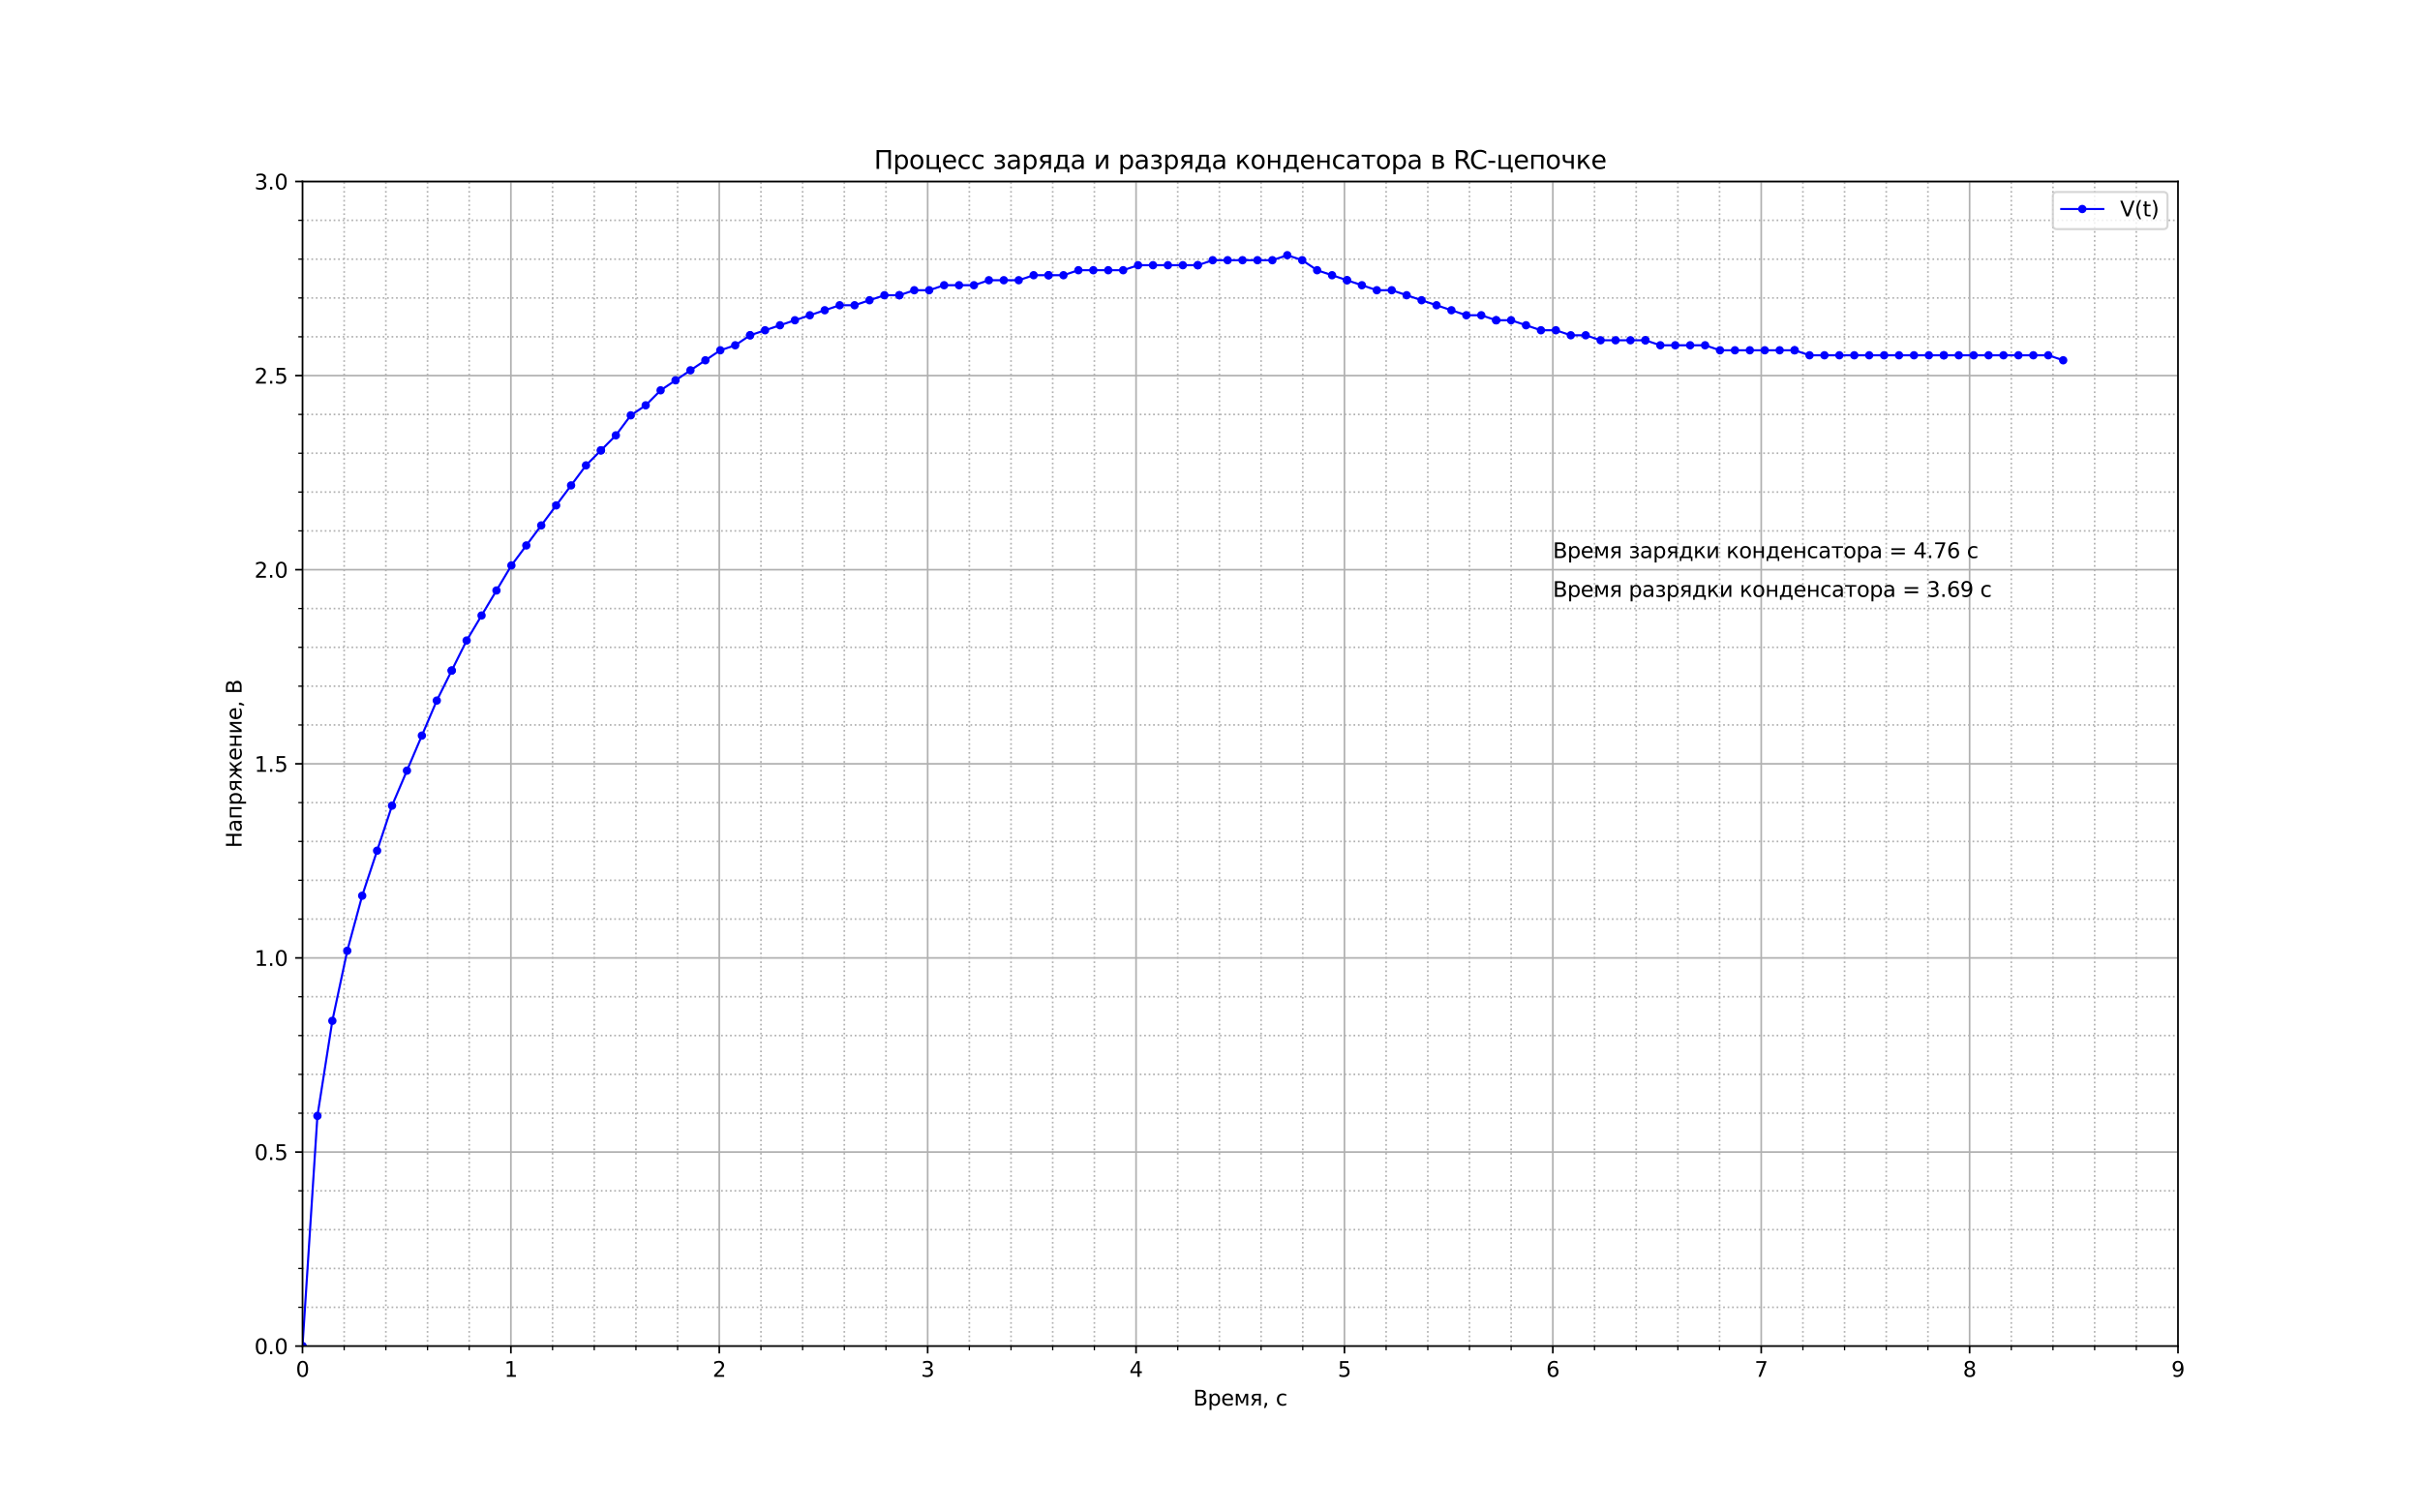 <?xml version="1.0" encoding="utf-8" standalone="no"?>
<!DOCTYPE svg PUBLIC "-//W3C//DTD SVG 1.1//EN"
  "http://www.w3.org/Graphics/SVG/1.1/DTD/svg11.dtd">
<svg height="720pt" version="1.1" viewBox="0 0 1152 720" width="1152pt" xmlns="http://www.w3.org/2000/svg" xmlns:xlink="http://www.w3.org/1999/xlink">
 <defs>
  <style type="text/css">*{stroke-linecap:butt;stroke-linejoin:round;}</style>
 </defs>
 <g id="figure_1">
  <g id="patch_1">
   <path d="M 0 720 
L 1152 720 
L 1152 0 
L 0 0 
z
" style="fill:#ffffff;"/>
  </g>
  <g id="axes_1">
   <g id="patch_2">
    <path d="M 144 640.8 
L 1036.8 640.8 
L 1036.8 86.4 
L 144 86.4 
z
" style="fill:#ffffff;"/>
   </g>
   <g id="PathCollection_1">
    <defs>
     <path d="M 0 1.5 
C 0.398 1.5 0.779 1.342 1.061 1.061 
C 1.342 0.779 1.5 0.398 1.5 0 
C 1.5 -0.398 1.342 -0.779 1.061 -1.061 
C 0.779 -1.342 0.398 -1.5 0 -1.5 
C -0.398 -1.5 -0.779 -1.342 -1.061 -1.061 
C -1.342 -0.779 -1.5 -0.398 -1.5 0 
C -1.5 0.398 -1.342 0.779 -1.061 1.061 
C -0.779 1.342 -0.398 1.5 0 1.5 
z
" id="mafbd096d71" style="stroke:#0000ff;"/>
    </defs>
    <g clip-path="url(#p9fa2430aa1)">
     <use style="fill:#0000ff;stroke:#0000ff;" x="144" xlink:href="#mafbd096d71" y="640.8"/>
     <use style="fill:#0000ff;stroke:#0000ff;" x="215.029" xlink:href="#mafbd096d71" y="319.205"/>
     <use style="fill:#0000ff;stroke:#0000ff;" x="286.058" xlink:href="#mafbd096d71" y="214.388"/>
     <use style="fill:#0000ff;stroke:#0000ff;" x="357.087" xlink:href="#mafbd096d71" y="159.598"/>
     <use style="fill:#0000ff;stroke:#0000ff;" x="428.116" xlink:href="#mafbd096d71" y="140.541"/>
     <use style="fill:#0000ff;stroke:#0000ff;" x="499.144" xlink:href="#mafbd096d71" y="131.012"/>
     <use style="fill:#0000ff;stroke:#0000ff;" x="570.173" xlink:href="#mafbd096d71" y="126.248"/>
     <use style="fill:#0000ff;stroke:#0000ff;" x="641.202" xlink:href="#mafbd096d71" y="133.394"/>
     <use style="fill:#0000ff;stroke:#0000ff;" x="712.231" xlink:href="#mafbd096d71" y="152.452"/>
     <use style="fill:#0000ff;stroke:#0000ff;" x="783.26" xlink:href="#mafbd096d71" y="161.98"/>
     <use style="fill:#0000ff;stroke:#0000ff;" x="854.289" xlink:href="#mafbd096d71" y="166.745"/>
     <use style="fill:#0000ff;stroke:#0000ff;" x="925.318" xlink:href="#mafbd096d71" y="169.127"/>
    </g>
   </g>
   <g id="matplotlib.axis_1">
    <g id="xtick_1">
     <g id="line2d_1">
      <path clip-path="url(#p9fa2430aa1)" d="M 144 640.8 
L 144 86.4 
" style="fill:none;stroke:#b0b0b0;stroke-linecap:square;stroke-width:0.8;"/>
     </g>
     <g id="line2d_2">
      <defs>
       <path d="M 0 0 
L 0 3.5 
" id="m9152d78c54" style="stroke:#000000;stroke-width:0.8;"/>
      </defs>
      <g>
       <use style="stroke:#000000;stroke-width:0.8;" x="144" xlink:href="#m9152d78c54" y="640.8"/>
      </g>
     </g>
     <g id="text_1">
      <!-- 0 -->
      <g transform="translate(140.819 655.398)scale(0.1 -0.1)">
       <defs>
        <path d="M 2034 4250 
Q 1547 4250 1301 3770 
Q 1056 3291 1056 2328 
Q 1056 1369 1301 889 
Q 1547 409 2034 409 
Q 2525 409 2770 889 
Q 3016 1369 3016 2328 
Q 3016 3291 2770 3770 
Q 2525 4250 2034 4250 
z
M 2034 4750 
Q 2819 4750 3233 4129 
Q 3647 3509 3647 2328 
Q 3647 1150 3233 529 
Q 2819 -91 2034 -91 
Q 1250 -91 836 529 
Q 422 1150 422 2328 
Q 422 3509 836 4129 
Q 1250 4750 2034 4750 
z
" id="DejaVuSans-30" transform="scale(0.016)"/>
       </defs>
       <use xlink:href="#DejaVuSans-30"/>
      </g>
     </g>
    </g>
    <g id="xtick_2">
     <g id="line2d_3">
      <path clip-path="url(#p9fa2430aa1)" d="M 243.2 640.8 
L 243.2 86.4 
" style="fill:none;stroke:#b0b0b0;stroke-linecap:square;stroke-width:0.8;"/>
     </g>
     <g id="line2d_4">
      <g>
       <use style="stroke:#000000;stroke-width:0.8;" x="243.2" xlink:href="#m9152d78c54" y="640.8"/>
      </g>
     </g>
     <g id="text_2">
      <!-- 1 -->
      <g transform="translate(240.019 655.398)scale(0.1 -0.1)">
       <defs>
        <path d="M 794 531 
L 1825 531 
L 1825 4091 
L 703 3866 
L 703 4441 
L 1819 4666 
L 2450 4666 
L 2450 531 
L 3481 531 
L 3481 0 
L 794 0 
L 794 531 
z
" id="DejaVuSans-31" transform="scale(0.016)"/>
       </defs>
       <use xlink:href="#DejaVuSans-31"/>
      </g>
     </g>
    </g>
    <g id="xtick_3">
     <g id="line2d_5">
      <path clip-path="url(#p9fa2430aa1)" d="M 342.4 640.8 
L 342.4 86.4 
" style="fill:none;stroke:#b0b0b0;stroke-linecap:square;stroke-width:0.8;"/>
     </g>
     <g id="line2d_6">
      <g>
       <use style="stroke:#000000;stroke-width:0.8;" x="342.4" xlink:href="#m9152d78c54" y="640.8"/>
      </g>
     </g>
     <g id="text_3">
      <!-- 2 -->
      <g transform="translate(339.219 655.398)scale(0.1 -0.1)">
       <defs>
        <path d="M 1228 531 
L 3431 531 
L 3431 0 
L 469 0 
L 469 531 
Q 828 903 1448 1529 
Q 2069 2156 2228 2338 
Q 2531 2678 2651 2914 
Q 2772 3150 2772 3378 
Q 2772 3750 2511 3984 
Q 2250 4219 1831 4219 
Q 1534 4219 1204 4116 
Q 875 4013 500 3803 
L 500 4441 
Q 881 4594 1212 4672 
Q 1544 4750 1819 4750 
Q 2544 4750 2975 4387 
Q 3406 4025 3406 3419 
Q 3406 3131 3298 2873 
Q 3191 2616 2906 2266 
Q 2828 2175 2409 1742 
Q 1991 1309 1228 531 
z
" id="DejaVuSans-32" transform="scale(0.016)"/>
       </defs>
       <use xlink:href="#DejaVuSans-32"/>
      </g>
     </g>
    </g>
    <g id="xtick_4">
     <g id="line2d_7">
      <path clip-path="url(#p9fa2430aa1)" d="M 441.6 640.8 
L 441.6 86.4 
" style="fill:none;stroke:#b0b0b0;stroke-linecap:square;stroke-width:0.8;"/>
     </g>
     <g id="line2d_8">
      <g>
       <use style="stroke:#000000;stroke-width:0.8;" x="441.6" xlink:href="#m9152d78c54" y="640.8"/>
      </g>
     </g>
     <g id="text_4">
      <!-- 3 -->
      <g transform="translate(438.419 655.398)scale(0.1 -0.1)">
       <defs>
        <path d="M 2597 2516 
Q 3050 2419 3304 2112 
Q 3559 1806 3559 1356 
Q 3559 666 3084 287 
Q 2609 -91 1734 -91 
Q 1441 -91 1130 -33 
Q 819 25 488 141 
L 488 750 
Q 750 597 1062 519 
Q 1375 441 1716 441 
Q 2309 441 2620 675 
Q 2931 909 2931 1356 
Q 2931 1769 2642 2001 
Q 2353 2234 1838 2234 
L 1294 2234 
L 1294 2753 
L 1863 2753 
Q 2328 2753 2575 2939 
Q 2822 3125 2822 3475 
Q 2822 3834 2567 4026 
Q 2313 4219 1838 4219 
Q 1578 4219 1281 4162 
Q 984 4106 628 3988 
L 628 4550 
Q 988 4650 1302 4700 
Q 1616 4750 1894 4750 
Q 2613 4750 3031 4423 
Q 3450 4097 3450 3541 
Q 3450 3153 3228 2886 
Q 3006 2619 2597 2516 
z
" id="DejaVuSans-33" transform="scale(0.016)"/>
       </defs>
       <use xlink:href="#DejaVuSans-33"/>
      </g>
     </g>
    </g>
    <g id="xtick_5">
     <g id="line2d_9">
      <path clip-path="url(#p9fa2430aa1)" d="M 540.8 640.8 
L 540.8 86.4 
" style="fill:none;stroke:#b0b0b0;stroke-linecap:square;stroke-width:0.8;"/>
     </g>
     <g id="line2d_10">
      <g>
       <use style="stroke:#000000;stroke-width:0.8;" x="540.8" xlink:href="#m9152d78c54" y="640.8"/>
      </g>
     </g>
     <g id="text_5">
      <!-- 4 -->
      <g transform="translate(537.619 655.398)scale(0.1 -0.1)">
       <defs>
        <path d="M 2419 4116 
L 825 1625 
L 2419 1625 
L 2419 4116 
z
M 2253 4666 
L 3047 4666 
L 3047 1625 
L 3713 1625 
L 3713 1100 
L 3047 1100 
L 3047 0 
L 2419 0 
L 2419 1100 
L 313 1100 
L 313 1709 
L 2253 4666 
z
" id="DejaVuSans-34" transform="scale(0.016)"/>
       </defs>
       <use xlink:href="#DejaVuSans-34"/>
      </g>
     </g>
    </g>
    <g id="xtick_6">
     <g id="line2d_11">
      <path clip-path="url(#p9fa2430aa1)" d="M 640 640.8 
L 640 86.4 
" style="fill:none;stroke:#b0b0b0;stroke-linecap:square;stroke-width:0.8;"/>
     </g>
     <g id="line2d_12">
      <g>
       <use style="stroke:#000000;stroke-width:0.8;" x="640" xlink:href="#m9152d78c54" y="640.8"/>
      </g>
     </g>
     <g id="text_6">
      <!-- 5 -->
      <g transform="translate(636.819 655.398)scale(0.1 -0.1)">
       <defs>
        <path d="M 691 4666 
L 3169 4666 
L 3169 4134 
L 1269 4134 
L 1269 2991 
Q 1406 3038 1543 3061 
Q 1681 3084 1819 3084 
Q 2600 3084 3056 2656 
Q 3513 2228 3513 1497 
Q 3513 744 3044 326 
Q 2575 -91 1722 -91 
Q 1428 -91 1123 -41 
Q 819 9 494 109 
L 494 744 
Q 775 591 1075 516 
Q 1375 441 1709 441 
Q 2250 441 2565 725 
Q 2881 1009 2881 1497 
Q 2881 1984 2565 2268 
Q 2250 2553 1709 2553 
Q 1456 2553 1204 2497 
Q 953 2441 691 2322 
L 691 4666 
z
" id="DejaVuSans-35" transform="scale(0.016)"/>
       </defs>
       <use xlink:href="#DejaVuSans-35"/>
      </g>
     </g>
    </g>
    <g id="xtick_7">
     <g id="line2d_13">
      <path clip-path="url(#p9fa2430aa1)" d="M 739.2 640.8 
L 739.2 86.4 
" style="fill:none;stroke:#b0b0b0;stroke-linecap:square;stroke-width:0.8;"/>
     </g>
     <g id="line2d_14">
      <g>
       <use style="stroke:#000000;stroke-width:0.8;" x="739.2" xlink:href="#m9152d78c54" y="640.8"/>
      </g>
     </g>
     <g id="text_7">
      <!-- 6 -->
      <g transform="translate(736.019 655.398)scale(0.1 -0.1)">
       <defs>
        <path d="M 2113 2584 
Q 1688 2584 1439 2293 
Q 1191 2003 1191 1497 
Q 1191 994 1439 701 
Q 1688 409 2113 409 
Q 2538 409 2786 701 
Q 3034 994 3034 1497 
Q 3034 2003 2786 2293 
Q 2538 2584 2113 2584 
z
M 3366 4563 
L 3366 3988 
Q 3128 4100 2886 4159 
Q 2644 4219 2406 4219 
Q 1781 4219 1451 3797 
Q 1122 3375 1075 2522 
Q 1259 2794 1537 2939 
Q 1816 3084 2150 3084 
Q 2853 3084 3261 2657 
Q 3669 2231 3669 1497 
Q 3669 778 3244 343 
Q 2819 -91 2113 -91 
Q 1303 -91 875 529 
Q 447 1150 447 2328 
Q 447 3434 972 4092 
Q 1497 4750 2381 4750 
Q 2619 4750 2861 4703 
Q 3103 4656 3366 4563 
z
" id="DejaVuSans-36" transform="scale(0.016)"/>
       </defs>
       <use xlink:href="#DejaVuSans-36"/>
      </g>
     </g>
    </g>
    <g id="xtick_8">
     <g id="line2d_15">
      <path clip-path="url(#p9fa2430aa1)" d="M 838.4 640.8 
L 838.4 86.4 
" style="fill:none;stroke:#b0b0b0;stroke-linecap:square;stroke-width:0.8;"/>
     </g>
     <g id="line2d_16">
      <g>
       <use style="stroke:#000000;stroke-width:0.8;" x="838.4" xlink:href="#m9152d78c54" y="640.8"/>
      </g>
     </g>
     <g id="text_8">
      <!-- 7 -->
      <g transform="translate(835.219 655.398)scale(0.1 -0.1)">
       <defs>
        <path d="M 525 4666 
L 3525 4666 
L 3525 4397 
L 1831 0 
L 1172 0 
L 2766 4134 
L 525 4134 
L 525 4666 
z
" id="DejaVuSans-37" transform="scale(0.016)"/>
       </defs>
       <use xlink:href="#DejaVuSans-37"/>
      </g>
     </g>
    </g>
    <g id="xtick_9">
     <g id="line2d_17">
      <path clip-path="url(#p9fa2430aa1)" d="M 937.6 640.8 
L 937.6 86.4 
" style="fill:none;stroke:#b0b0b0;stroke-linecap:square;stroke-width:0.8;"/>
     </g>
     <g id="line2d_18">
      <g>
       <use style="stroke:#000000;stroke-width:0.8;" x="937.6" xlink:href="#m9152d78c54" y="640.8"/>
      </g>
     </g>
     <g id="text_9">
      <!-- 8 -->
      <g transform="translate(934.419 655.398)scale(0.1 -0.1)">
       <defs>
        <path d="M 2034 2216 
Q 1584 2216 1326 1975 
Q 1069 1734 1069 1313 
Q 1069 891 1326 650 
Q 1584 409 2034 409 
Q 2484 409 2743 651 
Q 3003 894 3003 1313 
Q 3003 1734 2745 1975 
Q 2488 2216 2034 2216 
z
M 1403 2484 
Q 997 2584 770 2862 
Q 544 3141 544 3541 
Q 544 4100 942 4425 
Q 1341 4750 2034 4750 
Q 2731 4750 3128 4425 
Q 3525 4100 3525 3541 
Q 3525 3141 3298 2862 
Q 3072 2584 2669 2484 
Q 3125 2378 3379 2068 
Q 3634 1759 3634 1313 
Q 3634 634 3220 271 
Q 2806 -91 2034 -91 
Q 1263 -91 848 271 
Q 434 634 434 1313 
Q 434 1759 690 2068 
Q 947 2378 1403 2484 
z
M 1172 3481 
Q 1172 3119 1398 2916 
Q 1625 2713 2034 2713 
Q 2441 2713 2670 2916 
Q 2900 3119 2900 3481 
Q 2900 3844 2670 4047 
Q 2441 4250 2034 4250 
Q 1625 4250 1398 4047 
Q 1172 3844 1172 3481 
z
" id="DejaVuSans-38" transform="scale(0.016)"/>
       </defs>
       <use xlink:href="#DejaVuSans-38"/>
      </g>
     </g>
    </g>
    <g id="xtick_10">
     <g id="line2d_19">
      <path clip-path="url(#p9fa2430aa1)" d="M 1036.8 640.8 
L 1036.8 86.4 
" style="fill:none;stroke:#b0b0b0;stroke-linecap:square;stroke-width:0.8;"/>
     </g>
     <g id="line2d_20">
      <g>
       <use style="stroke:#000000;stroke-width:0.8;" x="1036.8" xlink:href="#m9152d78c54" y="640.8"/>
      </g>
     </g>
     <g id="text_10">
      <!-- 9 -->
      <g transform="translate(1033.619 655.398)scale(0.1 -0.1)">
       <defs>
        <path d="M 703 97 
L 703 672 
Q 941 559 1184 500 
Q 1428 441 1663 441 
Q 2288 441 2617 861 
Q 2947 1281 2994 2138 
Q 2813 1869 2534 1725 
Q 2256 1581 1919 1581 
Q 1219 1581 811 2004 
Q 403 2428 403 3163 
Q 403 3881 828 4315 
Q 1253 4750 1959 4750 
Q 2769 4750 3195 4129 
Q 3622 3509 3622 2328 
Q 3622 1225 3098 567 
Q 2575 -91 1691 -91 
Q 1453 -91 1209 -44 
Q 966 3 703 97 
z
M 1959 2075 
Q 2384 2075 2632 2365 
Q 2881 2656 2881 3163 
Q 2881 3666 2632 3958 
Q 2384 4250 1959 4250 
Q 1534 4250 1286 3958 
Q 1038 3666 1038 3163 
Q 1038 2656 1286 2365 
Q 1534 2075 1959 2075 
z
" id="DejaVuSans-39" transform="scale(0.016)"/>
       </defs>
       <use xlink:href="#DejaVuSans-39"/>
      </g>
     </g>
    </g>
    <g id="xtick_11">
     <g id="line2d_21">
      <path clip-path="url(#p9fa2430aa1)" d="M 163.84 640.8 
L 163.84 86.4 
" style="fill:none;stroke:#b0b0b0;stroke-dasharray:0.8,1.32;stroke-dashoffset:0;stroke-width:0.8;"/>
     </g>
     <g id="line2d_22">
      <defs>
       <path d="M 0 0 
L 0 2 
" id="me9bdafe80b" style="stroke:#000000;stroke-width:0.6;"/>
      </defs>
      <g>
       <use style="stroke:#000000;stroke-width:0.6;" x="163.84" xlink:href="#me9bdafe80b" y="640.8"/>
      </g>
     </g>
    </g>
    <g id="xtick_12">
     <g id="line2d_23">
      <path clip-path="url(#p9fa2430aa1)" d="M 183.68 640.8 
L 183.68 86.4 
" style="fill:none;stroke:#b0b0b0;stroke-dasharray:0.8,1.32;stroke-dashoffset:0;stroke-width:0.8;"/>
     </g>
     <g id="line2d_24">
      <g>
       <use style="stroke:#000000;stroke-width:0.6;" x="183.68" xlink:href="#me9bdafe80b" y="640.8"/>
      </g>
     </g>
    </g>
    <g id="xtick_13">
     <g id="line2d_25">
      <path clip-path="url(#p9fa2430aa1)" d="M 203.52 640.8 
L 203.52 86.4 
" style="fill:none;stroke:#b0b0b0;stroke-dasharray:0.8,1.32;stroke-dashoffset:0;stroke-width:0.8;"/>
     </g>
     <g id="line2d_26">
      <g>
       <use style="stroke:#000000;stroke-width:0.6;" x="203.52" xlink:href="#me9bdafe80b" y="640.8"/>
      </g>
     </g>
    </g>
    <g id="xtick_14">
     <g id="line2d_27">
      <path clip-path="url(#p9fa2430aa1)" d="M 223.36 640.8 
L 223.36 86.4 
" style="fill:none;stroke:#b0b0b0;stroke-dasharray:0.8,1.32;stroke-dashoffset:0;stroke-width:0.8;"/>
     </g>
     <g id="line2d_28">
      <g>
       <use style="stroke:#000000;stroke-width:0.6;" x="223.36" xlink:href="#me9bdafe80b" y="640.8"/>
      </g>
     </g>
    </g>
    <g id="xtick_15">
     <g id="line2d_29">
      <path clip-path="url(#p9fa2430aa1)" d="M 263.04 640.8 
L 263.04 86.4 
" style="fill:none;stroke:#b0b0b0;stroke-dasharray:0.8,1.32;stroke-dashoffset:0;stroke-width:0.8;"/>
     </g>
     <g id="line2d_30">
      <g>
       <use style="stroke:#000000;stroke-width:0.6;" x="263.04" xlink:href="#me9bdafe80b" y="640.8"/>
      </g>
     </g>
    </g>
    <g id="xtick_16">
     <g id="line2d_31">
      <path clip-path="url(#p9fa2430aa1)" d="M 282.88 640.8 
L 282.88 86.4 
" style="fill:none;stroke:#b0b0b0;stroke-dasharray:0.8,1.32;stroke-dashoffset:0;stroke-width:0.8;"/>
     </g>
     <g id="line2d_32">
      <g>
       <use style="stroke:#000000;stroke-width:0.6;" x="282.88" xlink:href="#me9bdafe80b" y="640.8"/>
      </g>
     </g>
    </g>
    <g id="xtick_17">
     <g id="line2d_33">
      <path clip-path="url(#p9fa2430aa1)" d="M 302.72 640.8 
L 302.72 86.4 
" style="fill:none;stroke:#b0b0b0;stroke-dasharray:0.8,1.32;stroke-dashoffset:0;stroke-width:0.8;"/>
     </g>
     <g id="line2d_34">
      <g>
       <use style="stroke:#000000;stroke-width:0.6;" x="302.72" xlink:href="#me9bdafe80b" y="640.8"/>
      </g>
     </g>
    </g>
    <g id="xtick_18">
     <g id="line2d_35">
      <path clip-path="url(#p9fa2430aa1)" d="M 322.56 640.8 
L 322.56 86.4 
" style="fill:none;stroke:#b0b0b0;stroke-dasharray:0.8,1.32;stroke-dashoffset:0;stroke-width:0.8;"/>
     </g>
     <g id="line2d_36">
      <g>
       <use style="stroke:#000000;stroke-width:0.6;" x="322.56" xlink:href="#me9bdafe80b" y="640.8"/>
      </g>
     </g>
    </g>
    <g id="xtick_19">
     <g id="line2d_37">
      <path clip-path="url(#p9fa2430aa1)" d="M 362.24 640.8 
L 362.24 86.4 
" style="fill:none;stroke:#b0b0b0;stroke-dasharray:0.8,1.32;stroke-dashoffset:0;stroke-width:0.8;"/>
     </g>
     <g id="line2d_38">
      <g>
       <use style="stroke:#000000;stroke-width:0.6;" x="362.24" xlink:href="#me9bdafe80b" y="640.8"/>
      </g>
     </g>
    </g>
    <g id="xtick_20">
     <g id="line2d_39">
      <path clip-path="url(#p9fa2430aa1)" d="M 382.08 640.8 
L 382.08 86.4 
" style="fill:none;stroke:#b0b0b0;stroke-dasharray:0.8,1.32;stroke-dashoffset:0;stroke-width:0.8;"/>
     </g>
     <g id="line2d_40">
      <g>
       <use style="stroke:#000000;stroke-width:0.6;" x="382.08" xlink:href="#me9bdafe80b" y="640.8"/>
      </g>
     </g>
    </g>
    <g id="xtick_21">
     <g id="line2d_41">
      <path clip-path="url(#p9fa2430aa1)" d="M 401.92 640.8 
L 401.92 86.4 
" style="fill:none;stroke:#b0b0b0;stroke-dasharray:0.8,1.32;stroke-dashoffset:0;stroke-width:0.8;"/>
     </g>
     <g id="line2d_42">
      <g>
       <use style="stroke:#000000;stroke-width:0.6;" x="401.92" xlink:href="#me9bdafe80b" y="640.8"/>
      </g>
     </g>
    </g>
    <g id="xtick_22">
     <g id="line2d_43">
      <path clip-path="url(#p9fa2430aa1)" d="M 421.76 640.8 
L 421.76 86.4 
" style="fill:none;stroke:#b0b0b0;stroke-dasharray:0.8,1.32;stroke-dashoffset:0;stroke-width:0.8;"/>
     </g>
     <g id="line2d_44">
      <g>
       <use style="stroke:#000000;stroke-width:0.6;" x="421.76" xlink:href="#me9bdafe80b" y="640.8"/>
      </g>
     </g>
    </g>
    <g id="xtick_23">
     <g id="line2d_45">
      <path clip-path="url(#p9fa2430aa1)" d="M 461.44 640.8 
L 461.44 86.4 
" style="fill:none;stroke:#b0b0b0;stroke-dasharray:0.8,1.32;stroke-dashoffset:0;stroke-width:0.8;"/>
     </g>
     <g id="line2d_46">
      <g>
       <use style="stroke:#000000;stroke-width:0.6;" x="461.44" xlink:href="#me9bdafe80b" y="640.8"/>
      </g>
     </g>
    </g>
    <g id="xtick_24">
     <g id="line2d_47">
      <path clip-path="url(#p9fa2430aa1)" d="M 481.28 640.8 
L 481.28 86.4 
" style="fill:none;stroke:#b0b0b0;stroke-dasharray:0.8,1.32;stroke-dashoffset:0;stroke-width:0.8;"/>
     </g>
     <g id="line2d_48">
      <g>
       <use style="stroke:#000000;stroke-width:0.6;" x="481.28" xlink:href="#me9bdafe80b" y="640.8"/>
      </g>
     </g>
    </g>
    <g id="xtick_25">
     <g id="line2d_49">
      <path clip-path="url(#p9fa2430aa1)" d="M 501.12 640.8 
L 501.12 86.4 
" style="fill:none;stroke:#b0b0b0;stroke-dasharray:0.8,1.32;stroke-dashoffset:0;stroke-width:0.8;"/>
     </g>
     <g id="line2d_50">
      <g>
       <use style="stroke:#000000;stroke-width:0.6;" x="501.12" xlink:href="#me9bdafe80b" y="640.8"/>
      </g>
     </g>
    </g>
    <g id="xtick_26">
     <g id="line2d_51">
      <path clip-path="url(#p9fa2430aa1)" d="M 520.96 640.8 
L 520.96 86.4 
" style="fill:none;stroke:#b0b0b0;stroke-dasharray:0.8,1.32;stroke-dashoffset:0;stroke-width:0.8;"/>
     </g>
     <g id="line2d_52">
      <g>
       <use style="stroke:#000000;stroke-width:0.6;" x="520.96" xlink:href="#me9bdafe80b" y="640.8"/>
      </g>
     </g>
    </g>
    <g id="xtick_27">
     <g id="line2d_53">
      <path clip-path="url(#p9fa2430aa1)" d="M 560.64 640.8 
L 560.64 86.4 
" style="fill:none;stroke:#b0b0b0;stroke-dasharray:0.8,1.32;stroke-dashoffset:0;stroke-width:0.8;"/>
     </g>
     <g id="line2d_54">
      <g>
       <use style="stroke:#000000;stroke-width:0.6;" x="560.64" xlink:href="#me9bdafe80b" y="640.8"/>
      </g>
     </g>
    </g>
    <g id="xtick_28">
     <g id="line2d_55">
      <path clip-path="url(#p9fa2430aa1)" d="M 580.48 640.8 
L 580.48 86.4 
" style="fill:none;stroke:#b0b0b0;stroke-dasharray:0.8,1.32;stroke-dashoffset:0;stroke-width:0.8;"/>
     </g>
     <g id="line2d_56">
      <g>
       <use style="stroke:#000000;stroke-width:0.6;" x="580.48" xlink:href="#me9bdafe80b" y="640.8"/>
      </g>
     </g>
    </g>
    <g id="xtick_29">
     <g id="line2d_57">
      <path clip-path="url(#p9fa2430aa1)" d="M 600.32 640.8 
L 600.32 86.4 
" style="fill:none;stroke:#b0b0b0;stroke-dasharray:0.8,1.32;stroke-dashoffset:0;stroke-width:0.8;"/>
     </g>
     <g id="line2d_58">
      <g>
       <use style="stroke:#000000;stroke-width:0.6;" x="600.32" xlink:href="#me9bdafe80b" y="640.8"/>
      </g>
     </g>
    </g>
    <g id="xtick_30">
     <g id="line2d_59">
      <path clip-path="url(#p9fa2430aa1)" d="M 620.16 640.8 
L 620.16 86.4 
" style="fill:none;stroke:#b0b0b0;stroke-dasharray:0.8,1.32;stroke-dashoffset:0;stroke-width:0.8;"/>
     </g>
     <g id="line2d_60">
      <g>
       <use style="stroke:#000000;stroke-width:0.6;" x="620.16" xlink:href="#me9bdafe80b" y="640.8"/>
      </g>
     </g>
    </g>
    <g id="xtick_31">
     <g id="line2d_61">
      <path clip-path="url(#p9fa2430aa1)" d="M 659.84 640.8 
L 659.84 86.4 
" style="fill:none;stroke:#b0b0b0;stroke-dasharray:0.8,1.32;stroke-dashoffset:0;stroke-width:0.8;"/>
     </g>
     <g id="line2d_62">
      <g>
       <use style="stroke:#000000;stroke-width:0.6;" x="659.84" xlink:href="#me9bdafe80b" y="640.8"/>
      </g>
     </g>
    </g>
    <g id="xtick_32">
     <g id="line2d_63">
      <path clip-path="url(#p9fa2430aa1)" d="M 679.68 640.8 
L 679.68 86.4 
" style="fill:none;stroke:#b0b0b0;stroke-dasharray:0.8,1.32;stroke-dashoffset:0;stroke-width:0.8;"/>
     </g>
     <g id="line2d_64">
      <g>
       <use style="stroke:#000000;stroke-width:0.6;" x="679.68" xlink:href="#me9bdafe80b" y="640.8"/>
      </g>
     </g>
    </g>
    <g id="xtick_33">
     <g id="line2d_65">
      <path clip-path="url(#p9fa2430aa1)" d="M 699.52 640.8 
L 699.52 86.4 
" style="fill:none;stroke:#b0b0b0;stroke-dasharray:0.8,1.32;stroke-dashoffset:0;stroke-width:0.8;"/>
     </g>
     <g id="line2d_66">
      <g>
       <use style="stroke:#000000;stroke-width:0.6;" x="699.52" xlink:href="#me9bdafe80b" y="640.8"/>
      </g>
     </g>
    </g>
    <g id="xtick_34">
     <g id="line2d_67">
      <path clip-path="url(#p9fa2430aa1)" d="M 719.36 640.8 
L 719.36 86.4 
" style="fill:none;stroke:#b0b0b0;stroke-dasharray:0.8,1.32;stroke-dashoffset:0;stroke-width:0.8;"/>
     </g>
     <g id="line2d_68">
      <g>
       <use style="stroke:#000000;stroke-width:0.6;" x="719.36" xlink:href="#me9bdafe80b" y="640.8"/>
      </g>
     </g>
    </g>
    <g id="xtick_35">
     <g id="line2d_69">
      <path clip-path="url(#p9fa2430aa1)" d="M 759.04 640.8 
L 759.04 86.4 
" style="fill:none;stroke:#b0b0b0;stroke-dasharray:0.8,1.32;stroke-dashoffset:0;stroke-width:0.8;"/>
     </g>
     <g id="line2d_70">
      <g>
       <use style="stroke:#000000;stroke-width:0.6;" x="759.04" xlink:href="#me9bdafe80b" y="640.8"/>
      </g>
     </g>
    </g>
    <g id="xtick_36">
     <g id="line2d_71">
      <path clip-path="url(#p9fa2430aa1)" d="M 778.88 640.8 
L 778.88 86.4 
" style="fill:none;stroke:#b0b0b0;stroke-dasharray:0.8,1.32;stroke-dashoffset:0;stroke-width:0.8;"/>
     </g>
     <g id="line2d_72">
      <g>
       <use style="stroke:#000000;stroke-width:0.6;" x="778.88" xlink:href="#me9bdafe80b" y="640.8"/>
      </g>
     </g>
    </g>
    <g id="xtick_37">
     <g id="line2d_73">
      <path clip-path="url(#p9fa2430aa1)" d="M 798.72 640.8 
L 798.72 86.4 
" style="fill:none;stroke:#b0b0b0;stroke-dasharray:0.8,1.32;stroke-dashoffset:0;stroke-width:0.8;"/>
     </g>
     <g id="line2d_74">
      <g>
       <use style="stroke:#000000;stroke-width:0.6;" x="798.72" xlink:href="#me9bdafe80b" y="640.8"/>
      </g>
     </g>
    </g>
    <g id="xtick_38">
     <g id="line2d_75">
      <path clip-path="url(#p9fa2430aa1)" d="M 818.56 640.8 
L 818.56 86.4 
" style="fill:none;stroke:#b0b0b0;stroke-dasharray:0.8,1.32;stroke-dashoffset:0;stroke-width:0.8;"/>
     </g>
     <g id="line2d_76">
      <g>
       <use style="stroke:#000000;stroke-width:0.6;" x="818.56" xlink:href="#me9bdafe80b" y="640.8"/>
      </g>
     </g>
    </g>
    <g id="xtick_39">
     <g id="line2d_77">
      <path clip-path="url(#p9fa2430aa1)" d="M 858.24 640.8 
L 858.24 86.4 
" style="fill:none;stroke:#b0b0b0;stroke-dasharray:0.8,1.32;stroke-dashoffset:0;stroke-width:0.8;"/>
     </g>
     <g id="line2d_78">
      <g>
       <use style="stroke:#000000;stroke-width:0.6;" x="858.24" xlink:href="#me9bdafe80b" y="640.8"/>
      </g>
     </g>
    </g>
    <g id="xtick_40">
     <g id="line2d_79">
      <path clip-path="url(#p9fa2430aa1)" d="M 878.08 640.8 
L 878.08 86.4 
" style="fill:none;stroke:#b0b0b0;stroke-dasharray:0.8,1.32;stroke-dashoffset:0;stroke-width:0.8;"/>
     </g>
     <g id="line2d_80">
      <g>
       <use style="stroke:#000000;stroke-width:0.6;" x="878.08" xlink:href="#me9bdafe80b" y="640.8"/>
      </g>
     </g>
    </g>
    <g id="xtick_41">
     <g id="line2d_81">
      <path clip-path="url(#p9fa2430aa1)" d="M 897.92 640.8 
L 897.92 86.4 
" style="fill:none;stroke:#b0b0b0;stroke-dasharray:0.8,1.32;stroke-dashoffset:0;stroke-width:0.8;"/>
     </g>
     <g id="line2d_82">
      <g>
       <use style="stroke:#000000;stroke-width:0.6;" x="897.92" xlink:href="#me9bdafe80b" y="640.8"/>
      </g>
     </g>
    </g>
    <g id="xtick_42">
     <g id="line2d_83">
      <path clip-path="url(#p9fa2430aa1)" d="M 917.76 640.8 
L 917.76 86.4 
" style="fill:none;stroke:#b0b0b0;stroke-dasharray:0.8,1.32;stroke-dashoffset:0;stroke-width:0.8;"/>
     </g>
     <g id="line2d_84">
      <g>
       <use style="stroke:#000000;stroke-width:0.6;" x="917.76" xlink:href="#me9bdafe80b" y="640.8"/>
      </g>
     </g>
    </g>
    <g id="xtick_43">
     <g id="line2d_85">
      <path clip-path="url(#p9fa2430aa1)" d="M 957.44 640.8 
L 957.44 86.4 
" style="fill:none;stroke:#b0b0b0;stroke-dasharray:0.8,1.32;stroke-dashoffset:0;stroke-width:0.8;"/>
     </g>
     <g id="line2d_86">
      <g>
       <use style="stroke:#000000;stroke-width:0.6;" x="957.44" xlink:href="#me9bdafe80b" y="640.8"/>
      </g>
     </g>
    </g>
    <g id="xtick_44">
     <g id="line2d_87">
      <path clip-path="url(#p9fa2430aa1)" d="M 977.28 640.8 
L 977.28 86.4 
" style="fill:none;stroke:#b0b0b0;stroke-dasharray:0.8,1.32;stroke-dashoffset:0;stroke-width:0.8;"/>
     </g>
     <g id="line2d_88">
      <g>
       <use style="stroke:#000000;stroke-width:0.6;" x="977.28" xlink:href="#me9bdafe80b" y="640.8"/>
      </g>
     </g>
    </g>
    <g id="xtick_45">
     <g id="line2d_89">
      <path clip-path="url(#p9fa2430aa1)" d="M 997.12 640.8 
L 997.12 86.4 
" style="fill:none;stroke:#b0b0b0;stroke-dasharray:0.8,1.32;stroke-dashoffset:0;stroke-width:0.8;"/>
     </g>
     <g id="line2d_90">
      <g>
       <use style="stroke:#000000;stroke-width:0.6;" x="997.12" xlink:href="#me9bdafe80b" y="640.8"/>
      </g>
     </g>
    </g>
    <g id="xtick_46">
     <g id="line2d_91">
      <path clip-path="url(#p9fa2430aa1)" d="M 1016.96 640.8 
L 1016.96 86.4 
" style="fill:none;stroke:#b0b0b0;stroke-dasharray:0.8,1.32;stroke-dashoffset:0;stroke-width:0.8;"/>
     </g>
     <g id="line2d_92">
      <g>
       <use style="stroke:#000000;stroke-width:0.6;" x="1016.96" xlink:href="#me9bdafe80b" y="640.8"/>
      </g>
     </g>
    </g>
    <g id="text_11">
     <!-- Время, c -->
     <g transform="translate(568.012 669.077)scale(0.1 -0.1)">
      <defs>
       <path d="M 1259 2228 
L 1259 519 
L 2272 519 
Q 2781 519 3026 730 
Q 3272 941 3272 1375 
Q 3272 1813 3026 2020 
Q 2781 2228 2272 2228 
L 1259 2228 
z
M 1259 4147 
L 1259 2741 
L 2194 2741 
Q 2656 2741 2882 2914 
Q 3109 3088 3109 3444 
Q 3109 3797 2882 3972 
Q 2656 4147 2194 4147 
L 1259 4147 
z
M 628 4666 
L 2241 4666 
Q 2963 4666 3353 4366 
Q 3744 4066 3744 3513 
Q 3744 3084 3544 2831 
Q 3344 2578 2956 2516 
Q 3422 2416 3680 2098 
Q 3938 1781 3938 1306 
Q 3938 681 3513 340 
Q 3088 0 2303 0 
L 628 0 
L 628 4666 
z
" id="DejaVuSans-412" transform="scale(0.016)"/>
       <path d="M 1159 525 
L 1159 -1331 
L 581 -1331 
L 581 3500 
L 1159 3500 
L 1159 2969 
Q 1341 3281 1617 3432 
Q 1894 3584 2278 3584 
Q 2916 3584 3314 3078 
Q 3713 2572 3713 1747 
Q 3713 922 3314 415 
Q 2916 -91 2278 -91 
Q 1894 -91 1617 61 
Q 1341 213 1159 525 
z
M 3116 1747 
Q 3116 2381 2855 2742 
Q 2594 3103 2138 3103 
Q 1681 3103 1420 2742 
Q 1159 2381 1159 1747 
Q 1159 1113 1420 752 
Q 1681 391 2138 391 
Q 2594 391 2855 752 
Q 3116 1113 3116 1747 
z
" id="DejaVuSans-440" transform="scale(0.016)"/>
       <path d="M 3597 1894 
L 3597 1613 
L 953 1613 
Q 991 1019 1311 708 
Q 1631 397 2203 397 
Q 2534 397 2845 478 
Q 3156 559 3463 722 
L 3463 178 
Q 3153 47 2828 -22 
Q 2503 -91 2169 -91 
Q 1331 -91 842 396 
Q 353 884 353 1716 
Q 353 2575 817 3079 
Q 1281 3584 2069 3584 
Q 2775 3584 3186 3129 
Q 3597 2675 3597 1894 
z
M 3022 2063 
Q 3016 2534 2758 2815 
Q 2500 3097 2075 3097 
Q 1594 3097 1305 2825 
Q 1016 2553 972 2059 
L 3022 2063 
z
" id="DejaVuSans-435" transform="scale(0.016)"/>
       <path d="M 581 3500 
L 1422 3500 
L 2416 1156 
L 3413 3500 
L 4247 3500 
L 4247 0 
L 3669 0 
L 3669 2950 
L 2703 672 
L 2128 672 
L 1159 2950 
L 1159 0 
L 581 0 
L 581 3500 
z
" id="DejaVuSans-43c" transform="scale(0.016)"/>
       <path d="M 1181 2491 
Q 1181 2231 1381 2084 
Q 1581 1938 1953 1938 
L 2728 1938 
L 2728 3041 
L 1953 3041 
Q 1581 3041 1381 2897 
Q 1181 2753 1181 2491 
z
M 363 0 
L 1431 1534 
Q 1069 1616 828 1830 
Q 588 2044 588 2491 
Q 588 2997 923 3248 
Q 1259 3500 1938 3500 
L 3306 3500 
L 3306 0 
L 2728 0 
L 2728 1478 
L 2013 1478 
L 981 0 
L 363 0 
z
" id="DejaVuSans-44f" transform="scale(0.016)"/>
       <path d="M 750 794 
L 1409 794 
L 1409 256 
L 897 -744 
L 494 -744 
L 750 256 
L 750 794 
z
" id="DejaVuSans-2c" transform="scale(0.016)"/>
       <path id="DejaVuSans-20" transform="scale(0.016)"/>
       <path d="M 3122 3366 
L 3122 2828 
Q 2878 2963 2633 3030 
Q 2388 3097 2138 3097 
Q 1578 3097 1268 2742 
Q 959 2388 959 1747 
Q 959 1106 1268 751 
Q 1578 397 2138 397 
Q 2388 397 2633 464 
Q 2878 531 3122 666 
L 3122 134 
Q 2881 22 2623 -34 
Q 2366 -91 2075 -91 
Q 1284 -91 818 406 
Q 353 903 353 1747 
Q 353 2603 823 3093 
Q 1294 3584 2113 3584 
Q 2378 3584 2631 3529 
Q 2884 3475 3122 3366 
z
" id="DejaVuSans-63" transform="scale(0.016)"/>
      </defs>
      <use xlink:href="#DejaVuSans-412"/>
      <use x="68.604" xlink:href="#DejaVuSans-440"/>
      <use x="132.08" xlink:href="#DejaVuSans-435"/>
      <use x="193.604" xlink:href="#DejaVuSans-43c"/>
      <use x="269.043" xlink:href="#DejaVuSans-44f"/>
      <use x="329.199" xlink:href="#DejaVuSans-2c"/>
      <use x="360.986" xlink:href="#DejaVuSans-20"/>
      <use x="392.773" xlink:href="#DejaVuSans-63"/>
     </g>
    </g>
   </g>
   <g id="matplotlib.axis_2">
    <g id="ytick_1">
     <g id="line2d_93">
      <path clip-path="url(#p9fa2430aa1)" d="M 144 640.8 
L 1036.8 640.8 
" style="fill:none;stroke:#b0b0b0;stroke-linecap:square;stroke-width:0.8;"/>
     </g>
     <g id="line2d_94">
      <defs>
       <path d="M 0 0 
L -3.5 0 
" id="me6581c3eeb" style="stroke:#000000;stroke-width:0.8;"/>
      </defs>
      <g>
       <use style="stroke:#000000;stroke-width:0.8;" x="144" xlink:href="#me6581c3eeb" y="640.8"/>
      </g>
     </g>
     <g id="text_12">
      <!-- 0.0 -->
      <g transform="translate(121.097 644.599)scale(0.1 -0.1)">
       <defs>
        <path d="M 684 794 
L 1344 794 
L 1344 0 
L 684 0 
L 684 794 
z
" id="DejaVuSans-2e" transform="scale(0.016)"/>
       </defs>
       <use xlink:href="#DejaVuSans-30"/>
       <use x="63.623" xlink:href="#DejaVuSans-2e"/>
       <use x="95.41" xlink:href="#DejaVuSans-30"/>
      </g>
     </g>
    </g>
    <g id="ytick_2">
     <g id="line2d_95">
      <path clip-path="url(#p9fa2430aa1)" d="M 144 548.4 
L 1036.8 548.4 
" style="fill:none;stroke:#b0b0b0;stroke-linecap:square;stroke-width:0.8;"/>
     </g>
     <g id="line2d_96">
      <g>
       <use style="stroke:#000000;stroke-width:0.8;" x="144" xlink:href="#me6581c3eeb" y="548.4"/>
      </g>
     </g>
     <g id="text_13">
      <!-- 0.5 -->
      <g transform="translate(121.097 552.199)scale(0.1 -0.1)">
       <use xlink:href="#DejaVuSans-30"/>
       <use x="63.623" xlink:href="#DejaVuSans-2e"/>
       <use x="95.41" xlink:href="#DejaVuSans-35"/>
      </g>
     </g>
    </g>
    <g id="ytick_3">
     <g id="line2d_97">
      <path clip-path="url(#p9fa2430aa1)" d="M 144 456 
L 1036.8 456 
" style="fill:none;stroke:#b0b0b0;stroke-linecap:square;stroke-width:0.8;"/>
     </g>
     <g id="line2d_98">
      <g>
       <use style="stroke:#000000;stroke-width:0.8;" x="144" xlink:href="#me6581c3eeb" y="456"/>
      </g>
     </g>
     <g id="text_14">
      <!-- 1.0 -->
      <g transform="translate(121.097 459.799)scale(0.1 -0.1)">
       <use xlink:href="#DejaVuSans-31"/>
       <use x="63.623" xlink:href="#DejaVuSans-2e"/>
       <use x="95.41" xlink:href="#DejaVuSans-30"/>
      </g>
     </g>
    </g>
    <g id="ytick_4">
     <g id="line2d_99">
      <path clip-path="url(#p9fa2430aa1)" d="M 144 363.6 
L 1036.8 363.6 
" style="fill:none;stroke:#b0b0b0;stroke-linecap:square;stroke-width:0.8;"/>
     </g>
     <g id="line2d_100">
      <g>
       <use style="stroke:#000000;stroke-width:0.8;" x="144" xlink:href="#me6581c3eeb" y="363.6"/>
      </g>
     </g>
     <g id="text_15">
      <!-- 1.5 -->
      <g transform="translate(121.097 367.399)scale(0.1 -0.1)">
       <use xlink:href="#DejaVuSans-31"/>
       <use x="63.623" xlink:href="#DejaVuSans-2e"/>
       <use x="95.41" xlink:href="#DejaVuSans-35"/>
      </g>
     </g>
    </g>
    <g id="ytick_5">
     <g id="line2d_101">
      <path clip-path="url(#p9fa2430aa1)" d="M 144 271.2 
L 1036.8 271.2 
" style="fill:none;stroke:#b0b0b0;stroke-linecap:square;stroke-width:0.8;"/>
     </g>
     <g id="line2d_102">
      <g>
       <use style="stroke:#000000;stroke-width:0.8;" x="144" xlink:href="#me6581c3eeb" y="271.2"/>
      </g>
     </g>
     <g id="text_16">
      <!-- 2.0 -->
      <g transform="translate(121.097 274.999)scale(0.1 -0.1)">
       <use xlink:href="#DejaVuSans-32"/>
       <use x="63.623" xlink:href="#DejaVuSans-2e"/>
       <use x="95.41" xlink:href="#DejaVuSans-30"/>
      </g>
     </g>
    </g>
    <g id="ytick_6">
     <g id="line2d_103">
      <path clip-path="url(#p9fa2430aa1)" d="M 144 178.8 
L 1036.8 178.8 
" style="fill:none;stroke:#b0b0b0;stroke-linecap:square;stroke-width:0.8;"/>
     </g>
     <g id="line2d_104">
      <g>
       <use style="stroke:#000000;stroke-width:0.8;" x="144" xlink:href="#me6581c3eeb" y="178.8"/>
      </g>
     </g>
     <g id="text_17">
      <!-- 2.5 -->
      <g transform="translate(121.097 182.599)scale(0.1 -0.1)">
       <use xlink:href="#DejaVuSans-32"/>
       <use x="63.623" xlink:href="#DejaVuSans-2e"/>
       <use x="95.41" xlink:href="#DejaVuSans-35"/>
      </g>
     </g>
    </g>
    <g id="ytick_7">
     <g id="line2d_105">
      <path clip-path="url(#p9fa2430aa1)" d="M 144 86.4 
L 1036.8 86.4 
" style="fill:none;stroke:#b0b0b0;stroke-linecap:square;stroke-width:0.8;"/>
     </g>
     <g id="line2d_106">
      <g>
       <use style="stroke:#000000;stroke-width:0.8;" x="144" xlink:href="#me6581c3eeb" y="86.4"/>
      </g>
     </g>
     <g id="text_18">
      <!-- 3.0 -->
      <g transform="translate(121.097 90.199)scale(0.1 -0.1)">
       <use xlink:href="#DejaVuSans-33"/>
       <use x="63.623" xlink:href="#DejaVuSans-2e"/>
       <use x="95.41" xlink:href="#DejaVuSans-30"/>
      </g>
     </g>
    </g>
    <g id="ytick_8">
     <g id="line2d_107">
      <path clip-path="url(#p9fa2430aa1)" d="M 144 622.32 
L 1036.8 622.32 
" style="fill:none;stroke:#b0b0b0;stroke-dasharray:0.8,1.32;stroke-dashoffset:0;stroke-width:0.8;"/>
     </g>
     <g id="line2d_108">
      <defs>
       <path d="M 0 0 
L -2 0 
" id="m6079b4b24d" style="stroke:#000000;stroke-width:0.6;"/>
      </defs>
      <g>
       <use style="stroke:#000000;stroke-width:0.6;" x="144" xlink:href="#m6079b4b24d" y="622.32"/>
      </g>
     </g>
    </g>
    <g id="ytick_9">
     <g id="line2d_109">
      <path clip-path="url(#p9fa2430aa1)" d="M 144 603.84 
L 1036.8 603.84 
" style="fill:none;stroke:#b0b0b0;stroke-dasharray:0.8,1.32;stroke-dashoffset:0;stroke-width:0.8;"/>
     </g>
     <g id="line2d_110">
      <g>
       <use style="stroke:#000000;stroke-width:0.6;" x="144" xlink:href="#m6079b4b24d" y="603.84"/>
      </g>
     </g>
    </g>
    <g id="ytick_10">
     <g id="line2d_111">
      <path clip-path="url(#p9fa2430aa1)" d="M 144 585.36 
L 1036.8 585.36 
" style="fill:none;stroke:#b0b0b0;stroke-dasharray:0.8,1.32;stroke-dashoffset:0;stroke-width:0.8;"/>
     </g>
     <g id="line2d_112">
      <g>
       <use style="stroke:#000000;stroke-width:0.6;" x="144" xlink:href="#m6079b4b24d" y="585.36"/>
      </g>
     </g>
    </g>
    <g id="ytick_11">
     <g id="line2d_113">
      <path clip-path="url(#p9fa2430aa1)" d="M 144 566.88 
L 1036.8 566.88 
" style="fill:none;stroke:#b0b0b0;stroke-dasharray:0.8,1.32;stroke-dashoffset:0;stroke-width:0.8;"/>
     </g>
     <g id="line2d_114">
      <g>
       <use style="stroke:#000000;stroke-width:0.6;" x="144" xlink:href="#m6079b4b24d" y="566.88"/>
      </g>
     </g>
    </g>
    <g id="ytick_12">
     <g id="line2d_115">
      <path clip-path="url(#p9fa2430aa1)" d="M 144 529.92 
L 1036.8 529.92 
" style="fill:none;stroke:#b0b0b0;stroke-dasharray:0.8,1.32;stroke-dashoffset:0;stroke-width:0.8;"/>
     </g>
     <g id="line2d_116">
      <g>
       <use style="stroke:#000000;stroke-width:0.6;" x="144" xlink:href="#m6079b4b24d" y="529.92"/>
      </g>
     </g>
    </g>
    <g id="ytick_13">
     <g id="line2d_117">
      <path clip-path="url(#p9fa2430aa1)" d="M 144 511.44 
L 1036.8 511.44 
" style="fill:none;stroke:#b0b0b0;stroke-dasharray:0.8,1.32;stroke-dashoffset:0;stroke-width:0.8;"/>
     </g>
     <g id="line2d_118">
      <g>
       <use style="stroke:#000000;stroke-width:0.6;" x="144" xlink:href="#m6079b4b24d" y="511.44"/>
      </g>
     </g>
    </g>
    <g id="ytick_14">
     <g id="line2d_119">
      <path clip-path="url(#p9fa2430aa1)" d="M 144 492.96 
L 1036.8 492.96 
" style="fill:none;stroke:#b0b0b0;stroke-dasharray:0.8,1.32;stroke-dashoffset:0;stroke-width:0.8;"/>
     </g>
     <g id="line2d_120">
      <g>
       <use style="stroke:#000000;stroke-width:0.6;" x="144" xlink:href="#m6079b4b24d" y="492.96"/>
      </g>
     </g>
    </g>
    <g id="ytick_15">
     <g id="line2d_121">
      <path clip-path="url(#p9fa2430aa1)" d="M 144 474.48 
L 1036.8 474.48 
" style="fill:none;stroke:#b0b0b0;stroke-dasharray:0.8,1.32;stroke-dashoffset:0;stroke-width:0.8;"/>
     </g>
     <g id="line2d_122">
      <g>
       <use style="stroke:#000000;stroke-width:0.6;" x="144" xlink:href="#m6079b4b24d" y="474.48"/>
      </g>
     </g>
    </g>
    <g id="ytick_16">
     <g id="line2d_123">
      <path clip-path="url(#p9fa2430aa1)" d="M 144 437.52 
L 1036.8 437.52 
" style="fill:none;stroke:#b0b0b0;stroke-dasharray:0.8,1.32;stroke-dashoffset:0;stroke-width:0.8;"/>
     </g>
     <g id="line2d_124">
      <g>
       <use style="stroke:#000000;stroke-width:0.6;" x="144" xlink:href="#m6079b4b24d" y="437.52"/>
      </g>
     </g>
    </g>
    <g id="ytick_17">
     <g id="line2d_125">
      <path clip-path="url(#p9fa2430aa1)" d="M 144 419.04 
L 1036.8 419.04 
" style="fill:none;stroke:#b0b0b0;stroke-dasharray:0.8,1.32;stroke-dashoffset:0;stroke-width:0.8;"/>
     </g>
     <g id="line2d_126">
      <g>
       <use style="stroke:#000000;stroke-width:0.6;" x="144" xlink:href="#m6079b4b24d" y="419.04"/>
      </g>
     </g>
    </g>
    <g id="ytick_18">
     <g id="line2d_127">
      <path clip-path="url(#p9fa2430aa1)" d="M 144 400.56 
L 1036.8 400.56 
" style="fill:none;stroke:#b0b0b0;stroke-dasharray:0.8,1.32;stroke-dashoffset:0;stroke-width:0.8;"/>
     </g>
     <g id="line2d_128">
      <g>
       <use style="stroke:#000000;stroke-width:0.6;" x="144" xlink:href="#m6079b4b24d" y="400.56"/>
      </g>
     </g>
    </g>
    <g id="ytick_19">
     <g id="line2d_129">
      <path clip-path="url(#p9fa2430aa1)" d="M 144 382.08 
L 1036.8 382.08 
" style="fill:none;stroke:#b0b0b0;stroke-dasharray:0.8,1.32;stroke-dashoffset:0;stroke-width:0.8;"/>
     </g>
     <g id="line2d_130">
      <g>
       <use style="stroke:#000000;stroke-width:0.6;" x="144" xlink:href="#m6079b4b24d" y="382.08"/>
      </g>
     </g>
    </g>
    <g id="ytick_20">
     <g id="line2d_131">
      <path clip-path="url(#p9fa2430aa1)" d="M 144 345.12 
L 1036.8 345.12 
" style="fill:none;stroke:#b0b0b0;stroke-dasharray:0.8,1.32;stroke-dashoffset:0;stroke-width:0.8;"/>
     </g>
     <g id="line2d_132">
      <g>
       <use style="stroke:#000000;stroke-width:0.6;" x="144" xlink:href="#m6079b4b24d" y="345.12"/>
      </g>
     </g>
    </g>
    <g id="ytick_21">
     <g id="line2d_133">
      <path clip-path="url(#p9fa2430aa1)" d="M 144 326.64 
L 1036.8 326.64 
" style="fill:none;stroke:#b0b0b0;stroke-dasharray:0.8,1.32;stroke-dashoffset:0;stroke-width:0.8;"/>
     </g>
     <g id="line2d_134">
      <g>
       <use style="stroke:#000000;stroke-width:0.6;" x="144" xlink:href="#m6079b4b24d" y="326.64"/>
      </g>
     </g>
    </g>
    <g id="ytick_22">
     <g id="line2d_135">
      <path clip-path="url(#p9fa2430aa1)" d="M 144 308.16 
L 1036.8 308.16 
" style="fill:none;stroke:#b0b0b0;stroke-dasharray:0.8,1.32;stroke-dashoffset:0;stroke-width:0.8;"/>
     </g>
     <g id="line2d_136">
      <g>
       <use style="stroke:#000000;stroke-width:0.6;" x="144" xlink:href="#m6079b4b24d" y="308.16"/>
      </g>
     </g>
    </g>
    <g id="ytick_23">
     <g id="line2d_137">
      <path clip-path="url(#p9fa2430aa1)" d="M 144 289.68 
L 1036.8 289.68 
" style="fill:none;stroke:#b0b0b0;stroke-dasharray:0.8,1.32;stroke-dashoffset:0;stroke-width:0.8;"/>
     </g>
     <g id="line2d_138">
      <g>
       <use style="stroke:#000000;stroke-width:0.6;" x="144" xlink:href="#m6079b4b24d" y="289.68"/>
      </g>
     </g>
    </g>
    <g id="ytick_24">
     <g id="line2d_139">
      <path clip-path="url(#p9fa2430aa1)" d="M 144 252.72 
L 1036.8 252.72 
" style="fill:none;stroke:#b0b0b0;stroke-dasharray:0.8,1.32;stroke-dashoffset:0;stroke-width:0.8;"/>
     </g>
     <g id="line2d_140">
      <g>
       <use style="stroke:#000000;stroke-width:0.6;" x="144" xlink:href="#m6079b4b24d" y="252.72"/>
      </g>
     </g>
    </g>
    <g id="ytick_25">
     <g id="line2d_141">
      <path clip-path="url(#p9fa2430aa1)" d="M 144 234.24 
L 1036.8 234.24 
" style="fill:none;stroke:#b0b0b0;stroke-dasharray:0.8,1.32;stroke-dashoffset:0;stroke-width:0.8;"/>
     </g>
     <g id="line2d_142">
      <g>
       <use style="stroke:#000000;stroke-width:0.6;" x="144" xlink:href="#m6079b4b24d" y="234.24"/>
      </g>
     </g>
    </g>
    <g id="ytick_26">
     <g id="line2d_143">
      <path clip-path="url(#p9fa2430aa1)" d="M 144 215.76 
L 1036.8 215.76 
" style="fill:none;stroke:#b0b0b0;stroke-dasharray:0.8,1.32;stroke-dashoffset:0;stroke-width:0.8;"/>
     </g>
     <g id="line2d_144">
      <g>
       <use style="stroke:#000000;stroke-width:0.6;" x="144" xlink:href="#m6079b4b24d" y="215.76"/>
      </g>
     </g>
    </g>
    <g id="ytick_27">
     <g id="line2d_145">
      <path clip-path="url(#p9fa2430aa1)" d="M 144 197.28 
L 1036.8 197.28 
" style="fill:none;stroke:#b0b0b0;stroke-dasharray:0.8,1.32;stroke-dashoffset:0;stroke-width:0.8;"/>
     </g>
     <g id="line2d_146">
      <g>
       <use style="stroke:#000000;stroke-width:0.6;" x="144" xlink:href="#m6079b4b24d" y="197.28"/>
      </g>
     </g>
    </g>
    <g id="ytick_28">
     <g id="line2d_147">
      <path clip-path="url(#p9fa2430aa1)" d="M 144 160.32 
L 1036.8 160.32 
" style="fill:none;stroke:#b0b0b0;stroke-dasharray:0.8,1.32;stroke-dashoffset:0;stroke-width:0.8;"/>
     </g>
     <g id="line2d_148">
      <g>
       <use style="stroke:#000000;stroke-width:0.6;" x="144" xlink:href="#m6079b4b24d" y="160.32"/>
      </g>
     </g>
    </g>
    <g id="ytick_29">
     <g id="line2d_149">
      <path clip-path="url(#p9fa2430aa1)" d="M 144 141.84 
L 1036.8 141.84 
" style="fill:none;stroke:#b0b0b0;stroke-dasharray:0.8,1.32;stroke-dashoffset:0;stroke-width:0.8;"/>
     </g>
     <g id="line2d_150">
      <g>
       <use style="stroke:#000000;stroke-width:0.6;" x="144" xlink:href="#m6079b4b24d" y="141.84"/>
      </g>
     </g>
    </g>
    <g id="ytick_30">
     <g id="line2d_151">
      <path clip-path="url(#p9fa2430aa1)" d="M 144 123.36 
L 1036.8 123.36 
" style="fill:none;stroke:#b0b0b0;stroke-dasharray:0.8,1.32;stroke-dashoffset:0;stroke-width:0.8;"/>
     </g>
     <g id="line2d_152">
      <g>
       <use style="stroke:#000000;stroke-width:0.6;" x="144" xlink:href="#m6079b4b24d" y="123.36"/>
      </g>
     </g>
    </g>
    <g id="ytick_31">
     <g id="line2d_153">
      <path clip-path="url(#p9fa2430aa1)" d="M 144 104.88 
L 1036.8 104.88 
" style="fill:none;stroke:#b0b0b0;stroke-dasharray:0.8,1.32;stroke-dashoffset:0;stroke-width:0.8;"/>
     </g>
     <g id="line2d_154">
      <g>
       <use style="stroke:#000000;stroke-width:0.6;" x="144" xlink:href="#m6079b4b24d" y="104.88"/>
      </g>
     </g>
    </g>
    <g id="text_19">
     <!-- Напряжение, В -->
     <g transform="translate(115.017 403.659)rotate(-90)scale(0.1 -0.1)">
      <defs>
       <path d="M 628 4666 
L 1259 4666 
L 1259 2753 
L 3553 2753 
L 3553 4666 
L 4184 4666 
L 4184 0 
L 3553 0 
L 3553 2222 
L 1259 2222 
L 1259 0 
L 628 0 
L 628 4666 
z
" id="DejaVuSans-41d" transform="scale(0.016)"/>
       <path d="M 2194 1759 
Q 1497 1759 1228 1600 
Q 959 1441 959 1056 
Q 959 750 1161 570 
Q 1363 391 1709 391 
Q 2188 391 2477 730 
Q 2766 1069 2766 1631 
L 2766 1759 
L 2194 1759 
z
M 3341 1997 
L 3341 0 
L 2766 0 
L 2766 531 
Q 2569 213 2275 61 
Q 1981 -91 1556 -91 
Q 1019 -91 701 211 
Q 384 513 384 1019 
Q 384 1609 779 1909 
Q 1175 2209 1959 2209 
L 2766 2209 
L 2766 2266 
Q 2766 2663 2505 2880 
Q 2244 3097 1772 3097 
Q 1472 3097 1187 3025 
Q 903 2953 641 2809 
L 641 3341 
Q 956 3463 1253 3523 
Q 1550 3584 1831 3584 
Q 2591 3584 2966 3190 
Q 3341 2797 3341 1997 
z
" id="DejaVuSans-430" transform="scale(0.016)"/>
       <path d="M 3603 3500 
L 3603 0 
L 3025 0 
L 3025 3041 
L 1159 3041 
L 1159 0 
L 581 0 
L 581 3500 
L 3603 3500 
z
" id="DejaVuSans-43f" transform="scale(0.016)"/>
       <path d="M 2597 3500 
L 3169 3500 
L 3169 1856 
L 4697 3500 
L 5366 3500 
L 4109 2153 
L 5547 0 
L 4931 0 
L 3753 1769 
L 3169 1141 
L 3169 0 
L 2597 0 
L 2597 1141 
L 2013 1769 
L 834 0 
L 219 0 
L 1656 2153 
L 400 3500 
L 1069 3500 
L 2597 1856 
L 2597 3500 
z
" id="DejaVuSans-436" transform="scale(0.016)"/>
       <path d="M 581 3500 
L 1159 3500 
L 1159 2072 
L 3025 2072 
L 3025 3500 
L 3603 3500 
L 3603 0 
L 3025 0 
L 3025 1613 
L 1159 1613 
L 1159 0 
L 581 0 
L 581 3500 
z
" id="DejaVuSans-43d" transform="scale(0.016)"/>
       <path d="M 3578 3500 
L 3578 0 
L 3006 0 
L 3006 2809 
L 1319 0 
L 581 0 
L 581 3500 
L 1153 3500 
L 1153 697 
L 2838 3500 
L 3578 3500 
z
" id="DejaVuSans-438" transform="scale(0.016)"/>
      </defs>
      <use xlink:href="#DejaVuSans-41d"/>
      <use x="75.195" xlink:href="#DejaVuSans-430"/>
      <use x="136.475" xlink:href="#DejaVuSans-43f"/>
      <use x="201.855" xlink:href="#DejaVuSans-440"/>
      <use x="265.332" xlink:href="#DejaVuSans-44f"/>
      <use x="325.488" xlink:href="#DejaVuSans-436"/>
      <use x="415.576" xlink:href="#DejaVuSans-435"/>
      <use x="477.1" xlink:href="#DejaVuSans-43d"/>
      <use x="542.48" xlink:href="#DejaVuSans-438"/>
      <use x="607.471" xlink:href="#DejaVuSans-435"/>
      <use x="668.994" xlink:href="#DejaVuSans-2c"/>
      <use x="700.781" xlink:href="#DejaVuSans-20"/>
      <use x="732.568" xlink:href="#DejaVuSans-412"/>
     </g>
    </g>
   </g>
   <g id="line2d_155">
    <path clip-path="url(#p9fa2430aa1)" d="M 144 640.8 
L 151.103 531.219 
L 158.206 485.958 
L 165.309 452.607 
L 172.412 426.403 
L 179.514 404.963 
L 186.617 383.524 
L 193.72 366.848 
L 200.823 350.173 
L 207.926 333.498 
L 215.029 319.205 
L 222.132 304.912 
L 229.235 293.001 
L 236.338 281.09 
L 243.44 269.179 
L 250.543 259.65 
L 257.646 250.121 
L 264.749 240.593 
L 271.852 231.064 
L 278.955 221.535 
L 286.058 214.388 
L 293.161 207.242 
L 300.264 197.713 
L 307.366 192.949 
L 314.469 185.802 
L 321.572 181.038 
L 328.675 176.273 
L 335.778 171.509 
L 342.881 166.745 
L 349.984 164.363 
L 357.087 159.598 
L 364.19 157.216 
L 371.292 154.834 
L 378.395 152.452 
L 385.498 150.069 
L 392.601 147.687 
L 399.704 145.305 
L 406.807 145.305 
L 413.91 142.923 
L 421.013 140.541 
L 428.116 140.541 
L 435.218 138.158 
L 442.321 138.158 
L 449.424 135.776 
L 456.527 135.776 
L 463.63 135.776 
L 470.733 133.394 
L 477.836 133.394 
L 484.939 133.394 
L 492.042 131.012 
L 499.144 131.012 
L 506.247 131.012 
L 513.35 128.63 
L 520.453 128.63 
L 527.556 128.63 
L 534.659 128.63 
L 541.762 126.248 
L 548.865 126.248 
L 555.968 126.248 
L 563.07 126.248 
L 570.173 126.248 
L 577.276 123.865 
L 584.379 123.865 
L 591.482 123.865 
L 598.585 123.865 
L 605.688 123.865 
L 612.791 121.483 
L 619.894 123.865 
L 626.996 128.63 
L 634.099 131.012 
L 641.202 133.394 
L 648.305 135.776 
L 655.408 138.158 
L 662.511 138.158 
L 669.614 140.541 
L 676.717 142.923 
L 683.819 145.305 
L 690.922 147.687 
L 698.025 150.069 
L 705.128 150.069 
L 712.231 152.452 
L 719.334 152.452 
L 726.437 154.834 
L 733.54 157.216 
L 740.643 157.216 
L 747.745 159.598 
L 754.848 159.598 
L 761.951 161.98 
L 769.054 161.98 
L 776.157 161.98 
L 783.26 161.98 
L 790.363 164.363 
L 797.466 164.363 
L 804.569 164.363 
L 811.671 164.363 
L 818.774 166.745 
L 825.877 166.745 
L 832.98 166.745 
L 840.083 166.745 
L 847.186 166.745 
L 854.289 166.745 
L 861.392 169.127 
L 868.495 169.127 
L 875.597 169.127 
L 882.7 169.127 
L 889.803 169.127 
L 896.906 169.127 
L 904.009 169.127 
L 911.112 169.127 
L 918.215 169.127 
L 925.318 169.127 
L 932.421 169.127 
L 939.523 169.127 
L 946.626 169.127 
L 953.729 169.127 
L 960.832 169.127 
L 967.935 169.127 
L 975.038 169.127 
L 982.141 171.509 
" style="fill:none;stroke:#0000ff;stroke-linecap:square;"/>
    <g clip-path="url(#p9fa2430aa1)">
     <use style="fill:#0000ff;stroke:#0000ff;" x="144" xlink:href="#mafbd096d71" y="640.8"/>
     <use style="fill:#0000ff;stroke:#0000ff;" x="151.103" xlink:href="#mafbd096d71" y="531.219"/>
     <use style="fill:#0000ff;stroke:#0000ff;" x="158.206" xlink:href="#mafbd096d71" y="485.958"/>
     <use style="fill:#0000ff;stroke:#0000ff;" x="165.309" xlink:href="#mafbd096d71" y="452.607"/>
     <use style="fill:#0000ff;stroke:#0000ff;" x="172.412" xlink:href="#mafbd096d71" y="426.403"/>
     <use style="fill:#0000ff;stroke:#0000ff;" x="179.514" xlink:href="#mafbd096d71" y="404.963"/>
     <use style="fill:#0000ff;stroke:#0000ff;" x="186.617" xlink:href="#mafbd096d71" y="383.524"/>
     <use style="fill:#0000ff;stroke:#0000ff;" x="193.72" xlink:href="#mafbd096d71" y="366.848"/>
     <use style="fill:#0000ff;stroke:#0000ff;" x="200.823" xlink:href="#mafbd096d71" y="350.173"/>
     <use style="fill:#0000ff;stroke:#0000ff;" x="207.926" xlink:href="#mafbd096d71" y="333.498"/>
     <use style="fill:#0000ff;stroke:#0000ff;" x="215.029" xlink:href="#mafbd096d71" y="319.205"/>
     <use style="fill:#0000ff;stroke:#0000ff;" x="222.132" xlink:href="#mafbd096d71" y="304.912"/>
     <use style="fill:#0000ff;stroke:#0000ff;" x="229.235" xlink:href="#mafbd096d71" y="293.001"/>
     <use style="fill:#0000ff;stroke:#0000ff;" x="236.338" xlink:href="#mafbd096d71" y="281.09"/>
     <use style="fill:#0000ff;stroke:#0000ff;" x="243.44" xlink:href="#mafbd096d71" y="269.179"/>
     <use style="fill:#0000ff;stroke:#0000ff;" x="250.543" xlink:href="#mafbd096d71" y="259.65"/>
     <use style="fill:#0000ff;stroke:#0000ff;" x="257.646" xlink:href="#mafbd096d71" y="250.121"/>
     <use style="fill:#0000ff;stroke:#0000ff;" x="264.749" xlink:href="#mafbd096d71" y="240.593"/>
     <use style="fill:#0000ff;stroke:#0000ff;" x="271.852" xlink:href="#mafbd096d71" y="231.064"/>
     <use style="fill:#0000ff;stroke:#0000ff;" x="278.955" xlink:href="#mafbd096d71" y="221.535"/>
     <use style="fill:#0000ff;stroke:#0000ff;" x="286.058" xlink:href="#mafbd096d71" y="214.388"/>
     <use style="fill:#0000ff;stroke:#0000ff;" x="293.161" xlink:href="#mafbd096d71" y="207.242"/>
     <use style="fill:#0000ff;stroke:#0000ff;" x="300.264" xlink:href="#mafbd096d71" y="197.713"/>
     <use style="fill:#0000ff;stroke:#0000ff;" x="307.366" xlink:href="#mafbd096d71" y="192.949"/>
     <use style="fill:#0000ff;stroke:#0000ff;" x="314.469" xlink:href="#mafbd096d71" y="185.802"/>
     <use style="fill:#0000ff;stroke:#0000ff;" x="321.572" xlink:href="#mafbd096d71" y="181.038"/>
     <use style="fill:#0000ff;stroke:#0000ff;" x="328.675" xlink:href="#mafbd096d71" y="176.273"/>
     <use style="fill:#0000ff;stroke:#0000ff;" x="335.778" xlink:href="#mafbd096d71" y="171.509"/>
     <use style="fill:#0000ff;stroke:#0000ff;" x="342.881" xlink:href="#mafbd096d71" y="166.745"/>
     <use style="fill:#0000ff;stroke:#0000ff;" x="349.984" xlink:href="#mafbd096d71" y="164.363"/>
     <use style="fill:#0000ff;stroke:#0000ff;" x="357.087" xlink:href="#mafbd096d71" y="159.598"/>
     <use style="fill:#0000ff;stroke:#0000ff;" x="364.19" xlink:href="#mafbd096d71" y="157.216"/>
     <use style="fill:#0000ff;stroke:#0000ff;" x="371.292" xlink:href="#mafbd096d71" y="154.834"/>
     <use style="fill:#0000ff;stroke:#0000ff;" x="378.395" xlink:href="#mafbd096d71" y="152.452"/>
     <use style="fill:#0000ff;stroke:#0000ff;" x="385.498" xlink:href="#mafbd096d71" y="150.069"/>
     <use style="fill:#0000ff;stroke:#0000ff;" x="392.601" xlink:href="#mafbd096d71" y="147.687"/>
     <use style="fill:#0000ff;stroke:#0000ff;" x="399.704" xlink:href="#mafbd096d71" y="145.305"/>
     <use style="fill:#0000ff;stroke:#0000ff;" x="406.807" xlink:href="#mafbd096d71" y="145.305"/>
     <use style="fill:#0000ff;stroke:#0000ff;" x="413.91" xlink:href="#mafbd096d71" y="142.923"/>
     <use style="fill:#0000ff;stroke:#0000ff;" x="421.013" xlink:href="#mafbd096d71" y="140.541"/>
     <use style="fill:#0000ff;stroke:#0000ff;" x="428.116" xlink:href="#mafbd096d71" y="140.541"/>
     <use style="fill:#0000ff;stroke:#0000ff;" x="435.218" xlink:href="#mafbd096d71" y="138.158"/>
     <use style="fill:#0000ff;stroke:#0000ff;" x="442.321" xlink:href="#mafbd096d71" y="138.158"/>
     <use style="fill:#0000ff;stroke:#0000ff;" x="449.424" xlink:href="#mafbd096d71" y="135.776"/>
     <use style="fill:#0000ff;stroke:#0000ff;" x="456.527" xlink:href="#mafbd096d71" y="135.776"/>
     <use style="fill:#0000ff;stroke:#0000ff;" x="463.63" xlink:href="#mafbd096d71" y="135.776"/>
     <use style="fill:#0000ff;stroke:#0000ff;" x="470.733" xlink:href="#mafbd096d71" y="133.394"/>
     <use style="fill:#0000ff;stroke:#0000ff;" x="477.836" xlink:href="#mafbd096d71" y="133.394"/>
     <use style="fill:#0000ff;stroke:#0000ff;" x="484.939" xlink:href="#mafbd096d71" y="133.394"/>
     <use style="fill:#0000ff;stroke:#0000ff;" x="492.042" xlink:href="#mafbd096d71" y="131.012"/>
     <use style="fill:#0000ff;stroke:#0000ff;" x="499.144" xlink:href="#mafbd096d71" y="131.012"/>
     <use style="fill:#0000ff;stroke:#0000ff;" x="506.247" xlink:href="#mafbd096d71" y="131.012"/>
     <use style="fill:#0000ff;stroke:#0000ff;" x="513.35" xlink:href="#mafbd096d71" y="128.63"/>
     <use style="fill:#0000ff;stroke:#0000ff;" x="520.453" xlink:href="#mafbd096d71" y="128.63"/>
     <use style="fill:#0000ff;stroke:#0000ff;" x="527.556" xlink:href="#mafbd096d71" y="128.63"/>
     <use style="fill:#0000ff;stroke:#0000ff;" x="534.659" xlink:href="#mafbd096d71" y="128.63"/>
     <use style="fill:#0000ff;stroke:#0000ff;" x="541.762" xlink:href="#mafbd096d71" y="126.248"/>
     <use style="fill:#0000ff;stroke:#0000ff;" x="548.865" xlink:href="#mafbd096d71" y="126.248"/>
     <use style="fill:#0000ff;stroke:#0000ff;" x="555.968" xlink:href="#mafbd096d71" y="126.248"/>
     <use style="fill:#0000ff;stroke:#0000ff;" x="563.07" xlink:href="#mafbd096d71" y="126.248"/>
     <use style="fill:#0000ff;stroke:#0000ff;" x="570.173" xlink:href="#mafbd096d71" y="126.248"/>
     <use style="fill:#0000ff;stroke:#0000ff;" x="577.276" xlink:href="#mafbd096d71" y="123.865"/>
     <use style="fill:#0000ff;stroke:#0000ff;" x="584.379" xlink:href="#mafbd096d71" y="123.865"/>
     <use style="fill:#0000ff;stroke:#0000ff;" x="591.482" xlink:href="#mafbd096d71" y="123.865"/>
     <use style="fill:#0000ff;stroke:#0000ff;" x="598.585" xlink:href="#mafbd096d71" y="123.865"/>
     <use style="fill:#0000ff;stroke:#0000ff;" x="605.688" xlink:href="#mafbd096d71" y="123.865"/>
     <use style="fill:#0000ff;stroke:#0000ff;" x="612.791" xlink:href="#mafbd096d71" y="121.483"/>
     <use style="fill:#0000ff;stroke:#0000ff;" x="619.894" xlink:href="#mafbd096d71" y="123.865"/>
     <use style="fill:#0000ff;stroke:#0000ff;" x="626.996" xlink:href="#mafbd096d71" y="128.63"/>
     <use style="fill:#0000ff;stroke:#0000ff;" x="634.099" xlink:href="#mafbd096d71" y="131.012"/>
     <use style="fill:#0000ff;stroke:#0000ff;" x="641.202" xlink:href="#mafbd096d71" y="133.394"/>
     <use style="fill:#0000ff;stroke:#0000ff;" x="648.305" xlink:href="#mafbd096d71" y="135.776"/>
     <use style="fill:#0000ff;stroke:#0000ff;" x="655.408" xlink:href="#mafbd096d71" y="138.158"/>
     <use style="fill:#0000ff;stroke:#0000ff;" x="662.511" xlink:href="#mafbd096d71" y="138.158"/>
     <use style="fill:#0000ff;stroke:#0000ff;" x="669.614" xlink:href="#mafbd096d71" y="140.541"/>
     <use style="fill:#0000ff;stroke:#0000ff;" x="676.717" xlink:href="#mafbd096d71" y="142.923"/>
     <use style="fill:#0000ff;stroke:#0000ff;" x="683.819" xlink:href="#mafbd096d71" y="145.305"/>
     <use style="fill:#0000ff;stroke:#0000ff;" x="690.922" xlink:href="#mafbd096d71" y="147.687"/>
     <use style="fill:#0000ff;stroke:#0000ff;" x="698.025" xlink:href="#mafbd096d71" y="150.069"/>
     <use style="fill:#0000ff;stroke:#0000ff;" x="705.128" xlink:href="#mafbd096d71" y="150.069"/>
     <use style="fill:#0000ff;stroke:#0000ff;" x="712.231" xlink:href="#mafbd096d71" y="152.452"/>
     <use style="fill:#0000ff;stroke:#0000ff;" x="719.334" xlink:href="#mafbd096d71" y="152.452"/>
     <use style="fill:#0000ff;stroke:#0000ff;" x="726.437" xlink:href="#mafbd096d71" y="154.834"/>
     <use style="fill:#0000ff;stroke:#0000ff;" x="733.54" xlink:href="#mafbd096d71" y="157.216"/>
     <use style="fill:#0000ff;stroke:#0000ff;" x="740.643" xlink:href="#mafbd096d71" y="157.216"/>
     <use style="fill:#0000ff;stroke:#0000ff;" x="747.745" xlink:href="#mafbd096d71" y="159.598"/>
     <use style="fill:#0000ff;stroke:#0000ff;" x="754.848" xlink:href="#mafbd096d71" y="159.598"/>
     <use style="fill:#0000ff;stroke:#0000ff;" x="761.951" xlink:href="#mafbd096d71" y="161.98"/>
     <use style="fill:#0000ff;stroke:#0000ff;" x="769.054" xlink:href="#mafbd096d71" y="161.98"/>
     <use style="fill:#0000ff;stroke:#0000ff;" x="776.157" xlink:href="#mafbd096d71" y="161.98"/>
     <use style="fill:#0000ff;stroke:#0000ff;" x="783.26" xlink:href="#mafbd096d71" y="161.98"/>
     <use style="fill:#0000ff;stroke:#0000ff;" x="790.363" xlink:href="#mafbd096d71" y="164.363"/>
     <use style="fill:#0000ff;stroke:#0000ff;" x="797.466" xlink:href="#mafbd096d71" y="164.363"/>
     <use style="fill:#0000ff;stroke:#0000ff;" x="804.569" xlink:href="#mafbd096d71" y="164.363"/>
     <use style="fill:#0000ff;stroke:#0000ff;" x="811.671" xlink:href="#mafbd096d71" y="164.363"/>
     <use style="fill:#0000ff;stroke:#0000ff;" x="818.774" xlink:href="#mafbd096d71" y="166.745"/>
     <use style="fill:#0000ff;stroke:#0000ff;" x="825.877" xlink:href="#mafbd096d71" y="166.745"/>
     <use style="fill:#0000ff;stroke:#0000ff;" x="832.98" xlink:href="#mafbd096d71" y="166.745"/>
     <use style="fill:#0000ff;stroke:#0000ff;" x="840.083" xlink:href="#mafbd096d71" y="166.745"/>
     <use style="fill:#0000ff;stroke:#0000ff;" x="847.186" xlink:href="#mafbd096d71" y="166.745"/>
     <use style="fill:#0000ff;stroke:#0000ff;" x="854.289" xlink:href="#mafbd096d71" y="166.745"/>
     <use style="fill:#0000ff;stroke:#0000ff;" x="861.392" xlink:href="#mafbd096d71" y="169.127"/>
     <use style="fill:#0000ff;stroke:#0000ff;" x="868.495" xlink:href="#mafbd096d71" y="169.127"/>
     <use style="fill:#0000ff;stroke:#0000ff;" x="875.597" xlink:href="#mafbd096d71" y="169.127"/>
     <use style="fill:#0000ff;stroke:#0000ff;" x="882.7" xlink:href="#mafbd096d71" y="169.127"/>
     <use style="fill:#0000ff;stroke:#0000ff;" x="889.803" xlink:href="#mafbd096d71" y="169.127"/>
     <use style="fill:#0000ff;stroke:#0000ff;" x="896.906" xlink:href="#mafbd096d71" y="169.127"/>
     <use style="fill:#0000ff;stroke:#0000ff;" x="904.009" xlink:href="#mafbd096d71" y="169.127"/>
     <use style="fill:#0000ff;stroke:#0000ff;" x="911.112" xlink:href="#mafbd096d71" y="169.127"/>
     <use style="fill:#0000ff;stroke:#0000ff;" x="918.215" xlink:href="#mafbd096d71" y="169.127"/>
     <use style="fill:#0000ff;stroke:#0000ff;" x="925.318" xlink:href="#mafbd096d71" y="169.127"/>
     <use style="fill:#0000ff;stroke:#0000ff;" x="932.421" xlink:href="#mafbd096d71" y="169.127"/>
     <use style="fill:#0000ff;stroke:#0000ff;" x="939.523" xlink:href="#mafbd096d71" y="169.127"/>
     <use style="fill:#0000ff;stroke:#0000ff;" x="946.626" xlink:href="#mafbd096d71" y="169.127"/>
     <use style="fill:#0000ff;stroke:#0000ff;" x="953.729" xlink:href="#mafbd096d71" y="169.127"/>
     <use style="fill:#0000ff;stroke:#0000ff;" x="960.832" xlink:href="#mafbd096d71" y="169.127"/>
     <use style="fill:#0000ff;stroke:#0000ff;" x="967.935" xlink:href="#mafbd096d71" y="169.127"/>
     <use style="fill:#0000ff;stroke:#0000ff;" x="975.038" xlink:href="#mafbd096d71" y="169.127"/>
     <use style="fill:#0000ff;stroke:#0000ff;" x="982.141" xlink:href="#mafbd096d71" y="171.509"/>
    </g>
   </g>
   <g id="patch_3">
    <path d="M 144 640.8 
L 144 86.4 
" style="fill:none;stroke:#000000;stroke-linecap:square;stroke-linejoin:miter;stroke-width:0.8;"/>
   </g>
   <g id="patch_4">
    <path d="M 1036.8 640.8 
L 1036.8 86.4 
" style="fill:none;stroke:#000000;stroke-linecap:square;stroke-linejoin:miter;stroke-width:0.8;"/>
   </g>
   <g id="patch_5">
    <path d="M 144 640.8 
L 1036.8 640.8 
" style="fill:none;stroke:#000000;stroke-linecap:square;stroke-linejoin:miter;stroke-width:0.8;"/>
   </g>
   <g id="patch_6">
    <path d="M 144 86.4 
L 1036.8 86.4 
" style="fill:none;stroke:#000000;stroke-linecap:square;stroke-linejoin:miter;stroke-width:0.8;"/>
   </g>
   <g id="text_20">
    <!-- Время зарядки конденсатора = 4.76 c -->
    <g transform="translate(739.2 265.656)scale(0.1 -0.1)">
     <defs>
      <path d="M 2206 1888 
Q 2594 1813 2809 1584 
Q 3025 1356 3025 1019 
Q 3025 478 2622 193 
Q 2219 -91 1475 -91 
Q 1225 -91 961 -47 
Q 697 -3 416 84 
L 416 619 
Q 638 503 903 445 
Q 1169 388 1459 388 
Q 1931 388 2195 563 
Q 2459 738 2459 1019 
Q 2459 1294 2225 1461 
Q 1991 1628 1563 1628 
L 1100 1628 
L 1100 2103 
L 1584 2103 
Q 1947 2103 2158 2242 
Q 2369 2381 2369 2600 
Q 2369 2800 2151 2944 
Q 1934 3088 1563 3088 
Q 1341 3088 1089 3047 
Q 838 3006 534 2916 
L 534 3438 
Q 841 3513 1106 3550 
Q 1372 3588 1609 3588 
Q 2222 3588 2576 3342 
Q 2931 3097 2931 2656 
Q 2931 2366 2743 2164 
Q 2556 1963 2206 1888 
z
" id="DejaVuSans-437" transform="scale(0.016)"/>
      <path d="M 1384 459 
L 3053 459 
L 3053 3041 
L 1844 3041 
L 1844 2603 
Q 1844 1316 1475 628 
L 1384 459 
z
M 550 459 
Q 834 584 959 850 
Q 1266 1509 1266 2838 
L 1266 3500 
L 3631 3500 
L 3631 459 
L 4091 459 
L 4091 -884 
L 3631 -884 
L 3631 0 
L 794 0 
L 794 -884 
L 334 -884 
L 334 459 
L 550 459 
z
" id="DejaVuSans-434" transform="scale(0.016)"/>
      <path d="M 581 3500 
L 1153 3500 
L 1153 1856 
L 2775 3500 
L 3481 3500 
L 2144 2147 
L 3653 0 
L 3009 0 
L 1769 1766 
L 1153 1141 
L 1153 0 
L 581 0 
L 581 3500 
z
" id="DejaVuSans-43a" transform="scale(0.016)"/>
      <path d="M 1959 3097 
Q 1497 3097 1228 2736 
Q 959 2375 959 1747 
Q 959 1119 1226 758 
Q 1494 397 1959 397 
Q 2419 397 2687 759 
Q 2956 1122 2956 1747 
Q 2956 2369 2687 2733 
Q 2419 3097 1959 3097 
z
M 1959 3584 
Q 2709 3584 3137 3096 
Q 3566 2609 3566 1747 
Q 3566 888 3137 398 
Q 2709 -91 1959 -91 
Q 1206 -91 779 398 
Q 353 888 353 1747 
Q 353 2609 779 3096 
Q 1206 3584 1959 3584 
z
" id="DejaVuSans-43e" transform="scale(0.016)"/>
      <path d="M 3122 3366 
L 3122 2828 
Q 2878 2963 2633 3030 
Q 2388 3097 2138 3097 
Q 1578 3097 1268 2742 
Q 959 2388 959 1747 
Q 959 1106 1268 751 
Q 1578 397 2138 397 
Q 2388 397 2633 464 
Q 2878 531 3122 666 
L 3122 134 
Q 2881 22 2623 -34 
Q 2366 -91 2075 -91 
Q 1284 -91 818 406 
Q 353 903 353 1747 
Q 353 2603 823 3093 
Q 1294 3584 2113 3584 
Q 2378 3584 2631 3529 
Q 2884 3475 3122 3366 
z
" id="DejaVuSans-441" transform="scale(0.016)"/>
      <path d="M 188 3500 
L 3541 3500 
L 3541 3041 
L 2147 3041 
L 2147 0 
L 1581 0 
L 1581 3041 
L 188 3041 
L 188 3500 
z
" id="DejaVuSans-442" transform="scale(0.016)"/>
      <path d="M 678 2906 
L 4684 2906 
L 4684 2381 
L 678 2381 
L 678 2906 
z
M 678 1631 
L 4684 1631 
L 4684 1100 
L 678 1100 
L 678 1631 
z
" id="DejaVuSans-3d" transform="scale(0.016)"/>
     </defs>
     <use xlink:href="#DejaVuSans-412"/>
     <use x="68.604" xlink:href="#DejaVuSans-440"/>
     <use x="132.08" xlink:href="#DejaVuSans-435"/>
     <use x="193.604" xlink:href="#DejaVuSans-43c"/>
     <use x="269.043" xlink:href="#DejaVuSans-44f"/>
     <use x="329.199" xlink:href="#DejaVuSans-20"/>
     <use x="360.986" xlink:href="#DejaVuSans-437"/>
     <use x="414.16" xlink:href="#DejaVuSans-430"/>
     <use x="475.439" xlink:href="#DejaVuSans-440"/>
     <use x="538.916" xlink:href="#DejaVuSans-44f"/>
     <use x="599.072" xlink:href="#DejaVuSans-434"/>
     <use x="668.213" xlink:href="#DejaVuSans-43a"/>
     <use x="728.613" xlink:href="#DejaVuSans-438"/>
     <use x="793.604" xlink:href="#DejaVuSans-20"/>
     <use x="825.391" xlink:href="#DejaVuSans-43a"/>
     <use x="885.791" xlink:href="#DejaVuSans-43e"/>
     <use x="946.973" xlink:href="#DejaVuSans-43d"/>
     <use x="1012.354" xlink:href="#DejaVuSans-434"/>
     <use x="1081.494" xlink:href="#DejaVuSans-435"/>
     <use x="1143.018" xlink:href="#DejaVuSans-43d"/>
     <use x="1208.398" xlink:href="#DejaVuSans-441"/>
     <use x="1263.379" xlink:href="#DejaVuSans-430"/>
     <use x="1324.658" xlink:href="#DejaVuSans-442"/>
     <use x="1382.91" xlink:href="#DejaVuSans-43e"/>
     <use x="1444.092" xlink:href="#DejaVuSans-440"/>
     <use x="1507.568" xlink:href="#DejaVuSans-430"/>
     <use x="1568.848" xlink:href="#DejaVuSans-20"/>
     <use x="1600.635" xlink:href="#DejaVuSans-3d"/>
     <use x="1684.424" xlink:href="#DejaVuSans-20"/>
     <use x="1716.211" xlink:href="#DejaVuSans-34"/>
     <use x="1779.834" xlink:href="#DejaVuSans-2e"/>
     <use x="1811.621" xlink:href="#DejaVuSans-37"/>
     <use x="1875.244" xlink:href="#DejaVuSans-36"/>
     <use x="1938.867" xlink:href="#DejaVuSans-20"/>
     <use x="1970.654" xlink:href="#DejaVuSans-63"/>
    </g>
   </g>
   <g id="text_21">
    <!-- Время разрядки конденсатора = 3.69 c -->
    <g transform="translate(739.2 284.136)scale(0.1 -0.1)">
     <use xlink:href="#DejaVuSans-412"/>
     <use x="68.604" xlink:href="#DejaVuSans-440"/>
     <use x="132.08" xlink:href="#DejaVuSans-435"/>
     <use x="193.604" xlink:href="#DejaVuSans-43c"/>
     <use x="269.043" xlink:href="#DejaVuSans-44f"/>
     <use x="329.199" xlink:href="#DejaVuSans-20"/>
     <use x="360.986" xlink:href="#DejaVuSans-440"/>
     <use x="424.463" xlink:href="#DejaVuSans-430"/>
     <use x="485.742" xlink:href="#DejaVuSans-437"/>
     <use x="538.916" xlink:href="#DejaVuSans-440"/>
     <use x="602.393" xlink:href="#DejaVuSans-44f"/>
     <use x="662.549" xlink:href="#DejaVuSans-434"/>
     <use x="731.689" xlink:href="#DejaVuSans-43a"/>
     <use x="792.09" xlink:href="#DejaVuSans-438"/>
     <use x="857.08" xlink:href="#DejaVuSans-20"/>
     <use x="888.867" xlink:href="#DejaVuSans-43a"/>
     <use x="949.268" xlink:href="#DejaVuSans-43e"/>
     <use x="1010.449" xlink:href="#DejaVuSans-43d"/>
     <use x="1075.83" xlink:href="#DejaVuSans-434"/>
     <use x="1144.971" xlink:href="#DejaVuSans-435"/>
     <use x="1206.494" xlink:href="#DejaVuSans-43d"/>
     <use x="1271.875" xlink:href="#DejaVuSans-441"/>
     <use x="1326.855" xlink:href="#DejaVuSans-430"/>
     <use x="1388.135" xlink:href="#DejaVuSans-442"/>
     <use x="1446.387" xlink:href="#DejaVuSans-43e"/>
     <use x="1507.568" xlink:href="#DejaVuSans-440"/>
     <use x="1571.045" xlink:href="#DejaVuSans-430"/>
     <use x="1632.324" xlink:href="#DejaVuSans-20"/>
     <use x="1664.111" xlink:href="#DejaVuSans-3d"/>
     <use x="1747.9" xlink:href="#DejaVuSans-20"/>
     <use x="1779.688" xlink:href="#DejaVuSans-33"/>
     <use x="1843.311" xlink:href="#DejaVuSans-2e"/>
     <use x="1875.098" xlink:href="#DejaVuSans-36"/>
     <use x="1938.721" xlink:href="#DejaVuSans-39"/>
     <use x="2002.344" xlink:href="#DejaVuSans-20"/>
     <use x="2034.131" xlink:href="#DejaVuSans-63"/>
    </g>
   </g>
   <g id="text_22">
    <!-- Процесс заряда и разряда конденсатора в RC-цепочке -->
    <g transform="translate(416.063 80.4)scale(0.12 -0.12)">
     <defs>
      <path d="M 4184 4666 
L 4184 0 
L 3553 0 
L 3553 4134 
L 1259 4134 
L 1259 0 
L 628 0 
L 628 4666 
L 4184 4666 
z
" id="DejaVuSans-41f" transform="scale(0.016)"/>
      <path d="M 3603 0 
L 581 0 
L 581 3500 
L 1159 3500 
L 1159 459 
L 3025 459 
L 3025 3500 
L 3603 3500 
L 3603 459 
L 4063 459 
L 4063 -884 
L 3603 -884 
L 3603 0 
z
" id="DejaVuSans-446" transform="scale(0.016)"/>
      <path d="M 1156 1613 
L 1156 459 
L 1975 459 
Q 2369 459 2575 607 
Q 2781 756 2781 1038 
Q 2781 1319 2575 1466 
Q 2369 1613 1975 1613 
L 1156 1613 
z
M 1156 3041 
L 1156 2072 
L 1913 2072 
Q 2238 2072 2444 2201 
Q 2650 2331 2650 2563 
Q 2650 2794 2444 2917 
Q 2238 3041 1913 3041 
L 1156 3041 
z
M 581 3500 
L 1950 3500 
Q 2566 3500 2897 3275 
Q 3228 3050 3228 2634 
Q 3228 2313 3059 2123 
Q 2891 1934 2559 1888 
Q 2956 1813 3175 1575 
Q 3394 1338 3394 981 
Q 3394 513 3033 256 
Q 2672 0 2003 0 
L 581 0 
L 581 3500 
z
" id="DejaVuSans-432" transform="scale(0.016)"/>
      <path d="M 2841 2188 
Q 3044 2119 3236 1894 
Q 3428 1669 3622 1275 
L 4263 0 
L 3584 0 
L 2988 1197 
Q 2756 1666 2539 1819 
Q 2322 1972 1947 1972 
L 1259 1972 
L 1259 0 
L 628 0 
L 628 4666 
L 2053 4666 
Q 2853 4666 3247 4331 
Q 3641 3997 3641 3322 
Q 3641 2881 3436 2590 
Q 3231 2300 2841 2188 
z
M 1259 4147 
L 1259 2491 
L 2053 2491 
Q 2509 2491 2742 2702 
Q 2975 2913 2975 3322 
Q 2975 3731 2742 3939 
Q 2509 4147 2053 4147 
L 1259 4147 
z
" id="DejaVuSans-52" transform="scale(0.016)"/>
      <path d="M 4122 4306 
L 4122 3641 
Q 3803 3938 3442 4084 
Q 3081 4231 2675 4231 
Q 1875 4231 1450 3742 
Q 1025 3253 1025 2328 
Q 1025 1406 1450 917 
Q 1875 428 2675 428 
Q 3081 428 3442 575 
Q 3803 722 4122 1019 
L 4122 359 
Q 3791 134 3420 21 
Q 3050 -91 2638 -91 
Q 1578 -91 968 557 
Q 359 1206 359 2328 
Q 359 3453 968 4101 
Q 1578 4750 2638 4750 
Q 3056 4750 3426 4639 
Q 3797 4528 4122 4306 
z
" id="DejaVuSans-43" transform="scale(0.016)"/>
      <path d="M 313 2009 
L 1997 2009 
L 1997 1497 
L 313 1497 
L 313 2009 
z
" id="DejaVuSans-2d" transform="scale(0.016)"/>
      <path d="M 2625 0 
L 2625 1472 
L 1553 1472 
Q 1075 1472 756 1769 
Q 469 2038 469 2613 
L 469 3500 
L 1044 3500 
L 1044 2666 
Q 1044 2300 1206 2116 
Q 1372 1931 1697 1931 
L 2625 1931 
L 2625 3500 
L 3200 3500 
L 3200 0 
L 2625 0 
z
" id="DejaVuSans-447" transform="scale(0.016)"/>
     </defs>
     <use xlink:href="#DejaVuSans-41f"/>
     <use x="75.195" xlink:href="#DejaVuSans-440"/>
     <use x="138.672" xlink:href="#DejaVuSans-43e"/>
     <use x="199.854" xlink:href="#DejaVuSans-446"/>
     <use x="267.92" xlink:href="#DejaVuSans-435"/>
     <use x="329.443" xlink:href="#DejaVuSans-441"/>
     <use x="384.424" xlink:href="#DejaVuSans-441"/>
     <use x="439.404" xlink:href="#DejaVuSans-20"/>
     <use x="471.191" xlink:href="#DejaVuSans-437"/>
     <use x="524.365" xlink:href="#DejaVuSans-430"/>
     <use x="585.645" xlink:href="#DejaVuSans-440"/>
     <use x="649.121" xlink:href="#DejaVuSans-44f"/>
     <use x="709.277" xlink:href="#DejaVuSans-434"/>
     <use x="778.418" xlink:href="#DejaVuSans-430"/>
     <use x="839.697" xlink:href="#DejaVuSans-20"/>
     <use x="871.484" xlink:href="#DejaVuSans-438"/>
     <use x="936.475" xlink:href="#DejaVuSans-20"/>
     <use x="968.262" xlink:href="#DejaVuSans-440"/>
     <use x="1031.738" xlink:href="#DejaVuSans-430"/>
     <use x="1093.018" xlink:href="#DejaVuSans-437"/>
     <use x="1146.191" xlink:href="#DejaVuSans-440"/>
     <use x="1209.668" xlink:href="#DejaVuSans-44f"/>
     <use x="1269.824" xlink:href="#DejaVuSans-434"/>
     <use x="1338.965" xlink:href="#DejaVuSans-430"/>
     <use x="1400.244" xlink:href="#DejaVuSans-20"/>
     <use x="1432.031" xlink:href="#DejaVuSans-43a"/>
     <use x="1492.432" xlink:href="#DejaVuSans-43e"/>
     <use x="1553.613" xlink:href="#DejaVuSans-43d"/>
     <use x="1618.994" xlink:href="#DejaVuSans-434"/>
     <use x="1688.135" xlink:href="#DejaVuSans-435"/>
     <use x="1749.658" xlink:href="#DejaVuSans-43d"/>
     <use x="1815.039" xlink:href="#DejaVuSans-441"/>
     <use x="1870.02" xlink:href="#DejaVuSans-430"/>
     <use x="1931.299" xlink:href="#DejaVuSans-442"/>
     <use x="1989.551" xlink:href="#DejaVuSans-43e"/>
     <use x="2050.732" xlink:href="#DejaVuSans-440"/>
     <use x="2114.209" xlink:href="#DejaVuSans-430"/>
     <use x="2175.488" xlink:href="#DejaVuSans-20"/>
     <use x="2207.275" xlink:href="#DejaVuSans-432"/>
     <use x="2266.211" xlink:href="#DejaVuSans-20"/>
     <use x="2297.998" xlink:href="#DejaVuSans-52"/>
     <use x="2362.48" xlink:href="#DejaVuSans-43"/>
     <use x="2432.305" xlink:href="#DejaVuSans-2d"/>
     <use x="2468.389" xlink:href="#DejaVuSans-446"/>
     <use x="2536.455" xlink:href="#DejaVuSans-435"/>
     <use x="2597.979" xlink:href="#DejaVuSans-43f"/>
     <use x="2663.359" xlink:href="#DejaVuSans-43e"/>
     <use x="2724.541" xlink:href="#DejaVuSans-447"/>
     <use x="2783.623" xlink:href="#DejaVuSans-43a"/>
     <use x="2844.023" xlink:href="#DejaVuSans-435"/>
    </g>
   </g>
   <g id="legend_1">
    <g id="patch_7">
     <path d="M 979.236 109.078 
L 1029.8 109.078 
Q 1031.8 109.078 1031.8 107.078 
L 1031.8 93.4 
Q 1031.8 91.4 1029.8 91.4 
L 979.236 91.4 
Q 977.236 91.4 977.236 93.4 
L 977.236 107.078 
Q 977.236 109.078 979.236 109.078 
z
" style="fill:#ffffff;opacity:0.8;stroke:#cccccc;stroke-linejoin:miter;"/>
    </g>
    <g id="line2d_156">
     <path d="M 981.236 99.498 
L 1001.236 99.498 
" style="fill:none;stroke:#0000ff;stroke-linecap:square;"/>
    </g>
    <g id="line2d_157">
     <g>
      <use style="fill:#0000ff;stroke:#0000ff;" x="991.236" xlink:href="#mafbd096d71" y="99.498"/>
     </g>
    </g>
    <g id="text_23">
     <!-- V(t) -->
     <g transform="translate(1009.236 102.998)scale(0.1 -0.1)">
      <defs>
       <path d="M 1831 0 
L 50 4666 
L 709 4666 
L 2188 738 
L 3669 4666 
L 4325 4666 
L 2547 0 
L 1831 0 
z
" id="DejaVuSans-56" transform="scale(0.016)"/>
       <path d="M 1984 4856 
Q 1566 4138 1362 3434 
Q 1159 2731 1159 2009 
Q 1159 1288 1364 580 
Q 1569 -128 1984 -844 
L 1484 -844 
Q 1016 -109 783 600 
Q 550 1309 550 2009 
Q 550 2706 781 3412 
Q 1013 4119 1484 4856 
L 1984 4856 
z
" id="DejaVuSans-28" transform="scale(0.016)"/>
       <path d="M 1172 4494 
L 1172 3500 
L 2356 3500 
L 2356 3053 
L 1172 3053 
L 1172 1153 
Q 1172 725 1289 603 
Q 1406 481 1766 481 
L 2356 481 
L 2356 0 
L 1766 0 
Q 1100 0 847 248 
Q 594 497 594 1153 
L 594 3053 
L 172 3053 
L 172 3500 
L 594 3500 
L 594 4494 
L 1172 4494 
z
" id="DejaVuSans-74" transform="scale(0.016)"/>
       <path d="M 513 4856 
L 1013 4856 
Q 1481 4119 1714 3412 
Q 1947 2706 1947 2009 
Q 1947 1309 1714 600 
Q 1481 -109 1013 -844 
L 513 -844 
Q 928 -128 1133 580 
Q 1338 1288 1338 2009 
Q 1338 2731 1133 3434 
Q 928 4138 513 4856 
z
" id="DejaVuSans-29" transform="scale(0.016)"/>
      </defs>
      <use xlink:href="#DejaVuSans-56"/>
      <use x="68.408" xlink:href="#DejaVuSans-28"/>
      <use x="107.422" xlink:href="#DejaVuSans-74"/>
      <use x="146.631" xlink:href="#DejaVuSans-29"/>
     </g>
    </g>
   </g>
  </g>
 </g>
 <defs>
  <clipPath id="p9fa2430aa1">
   <rect height="554.4" width="892.8" x="144" y="86.4"/>
  </clipPath>
 </defs>
</svg>
